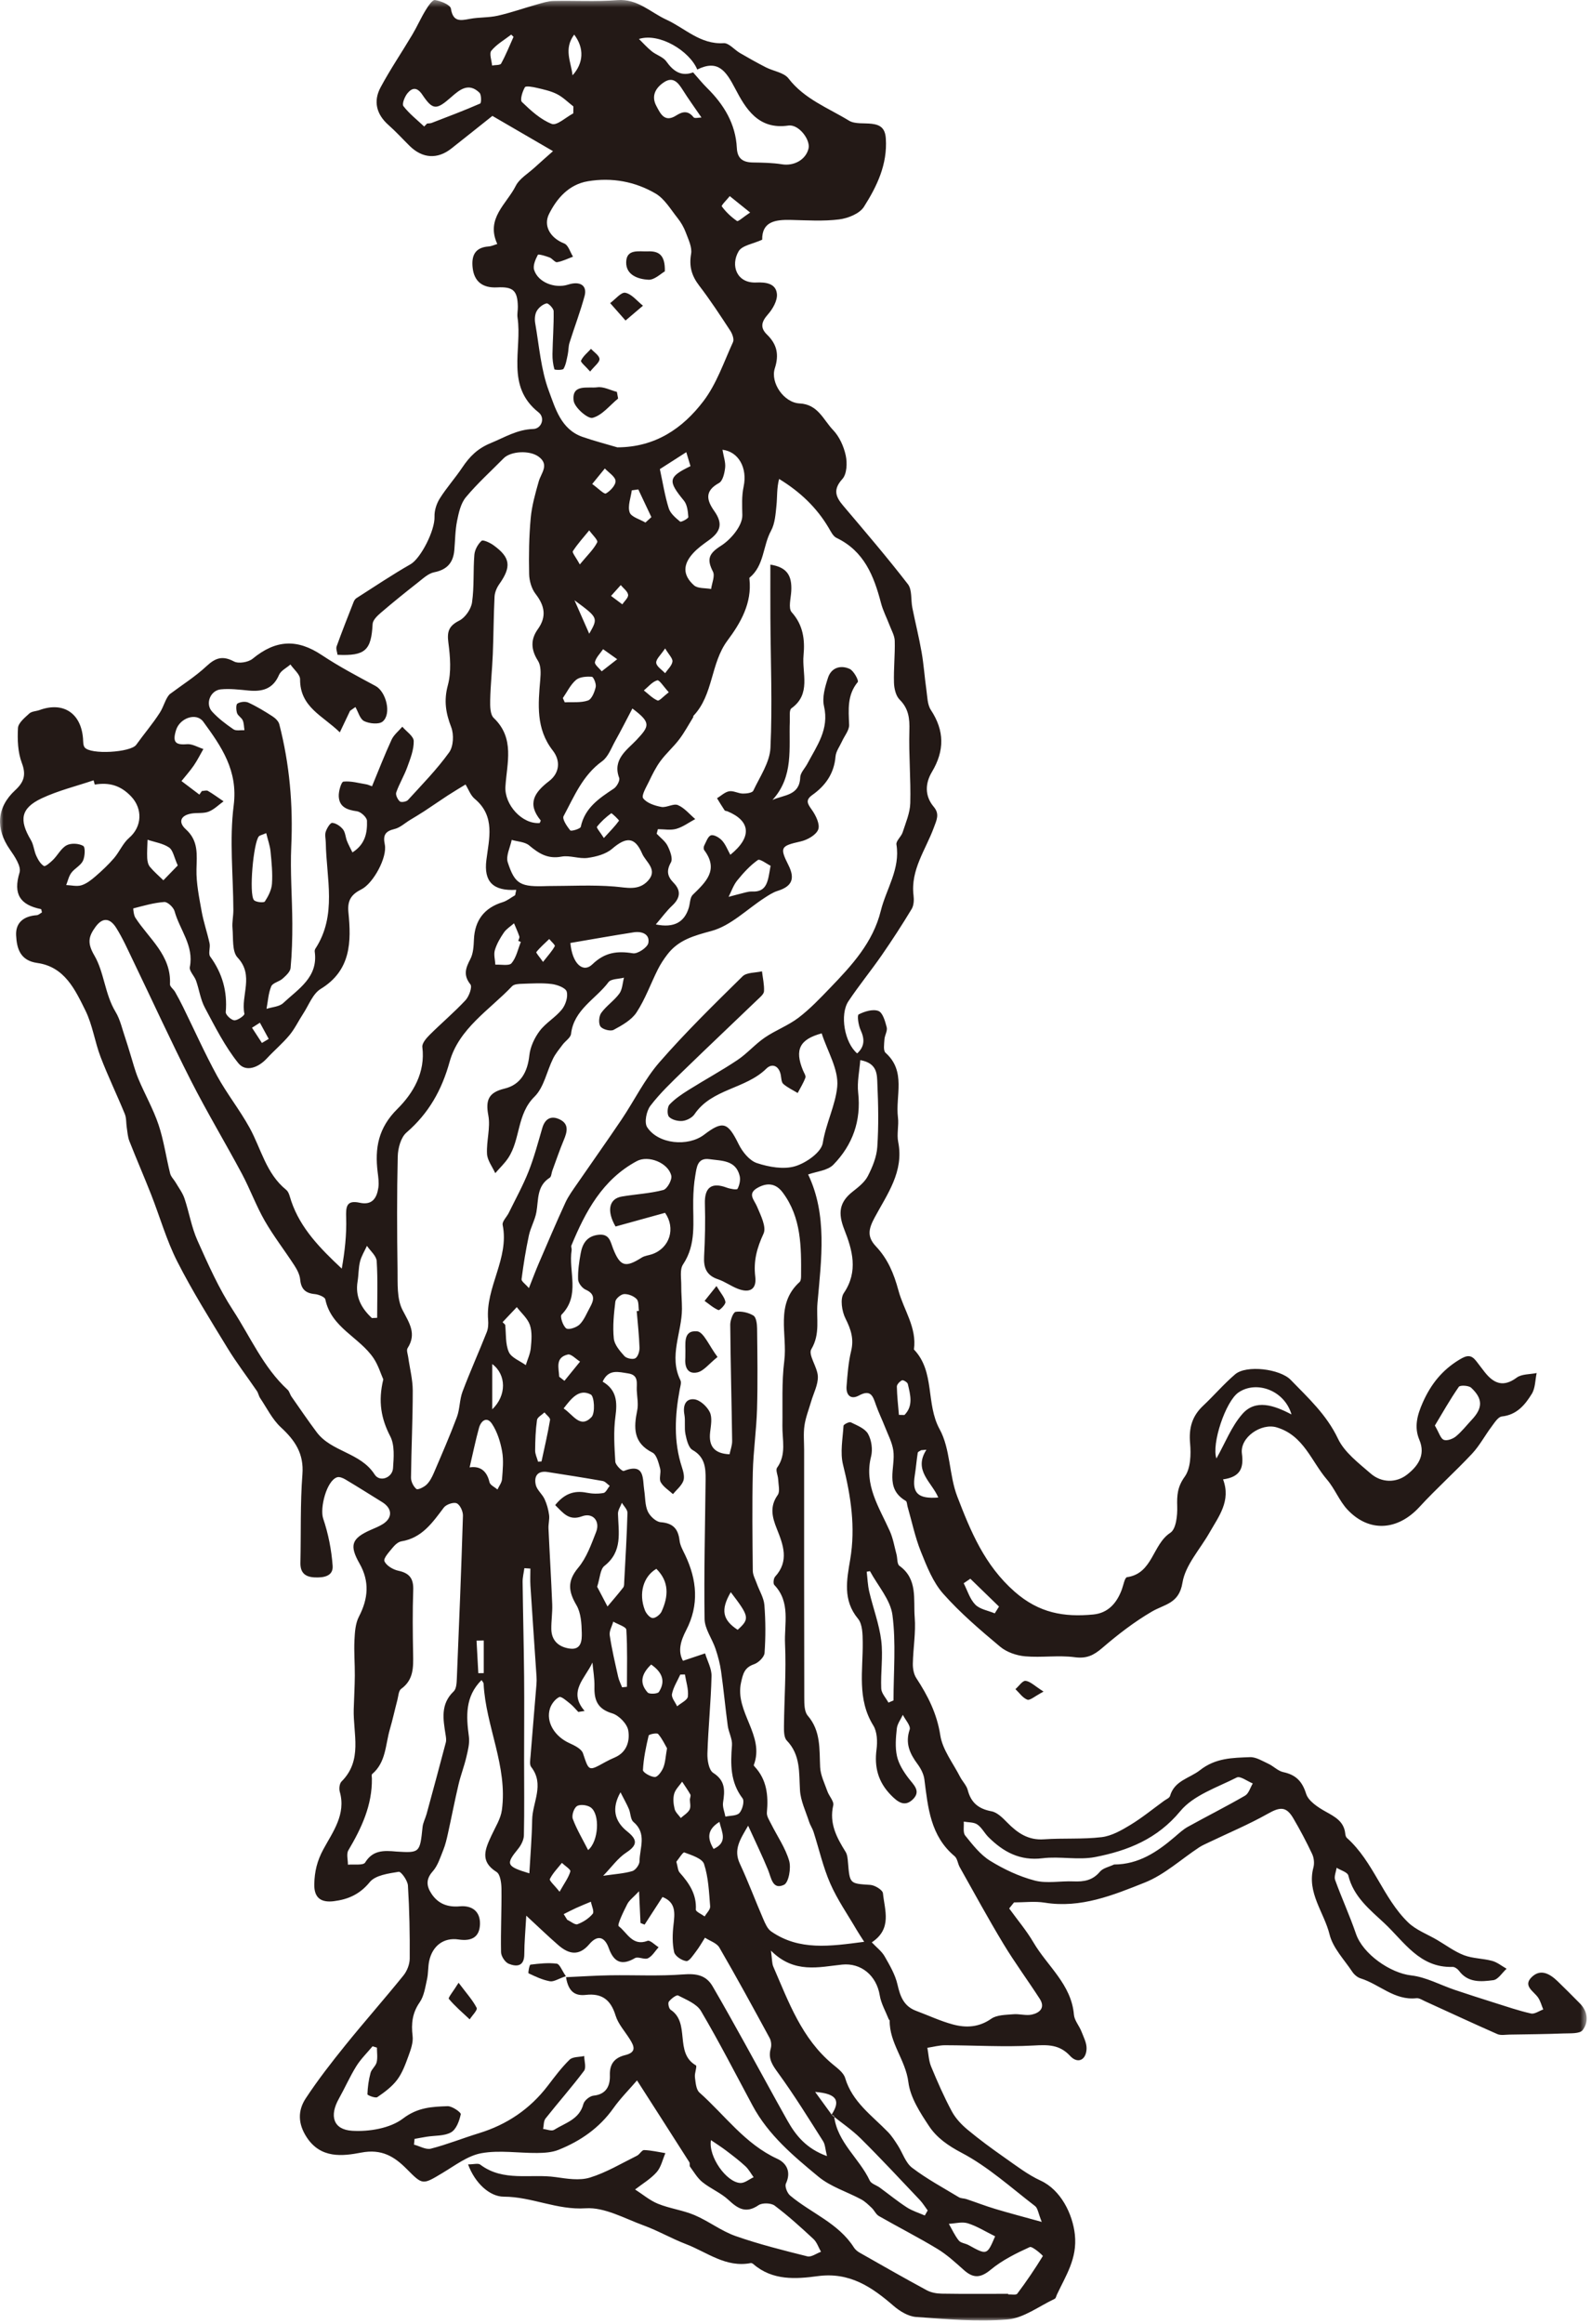 <?xml version="1.0" encoding="UTF-8"?>
<svg width="224px" height="327px" viewBox="0 0 224 327" version="1.1" xmlns="http://www.w3.org/2000/svg" xmlns:xlink="http://www.w3.org/1999/xlink">
    <!-- Generator: Sketch 60 (88103) - https://sketch.com -->
    <title>figure3</title>
    <desc>Created with Sketch.</desc>
    <defs>
        <polygon id="path-1" points="0 0.457 223.393 0.457 223.393 327 0 327"></polygon>
    </defs>
    <g id="页面-1" stroke="none" stroke-width="1" fill="none" fill-rule="evenodd">
        <g id="桌面端-HD备份" transform="translate(-936, -349)">
            <g id="编组-3" transform="translate(132, 252)">
                <g id="figure3" transform="translate(804, 96)">
                    <g id="编组" transform="translate(0, 0.543)">
                        <mask id="mask-2" fill="white">
                            <use xlink:href="#path-1"></use>
                        </mask>
                        <g id="Clip-2"></g>
                        <path d="M36.876,147.225 C37.194,147.036 37.513,146.845 37.832,146.655 C37.419,145.895 37.006,145.135 36.593,144.375 L35.481,145.084 C35.946,145.798 36.411,146.512 36.876,147.225 L36.876,147.225 Z M86.031,84.316 C86.681,84.802 87.15,85.154 87.619,85.504 C87.914,85.051 88.488,84.561 88.433,84.155 C88.365,83.663 87.767,83.244 87.398,82.792 C87.005,83.23 86.612,83.668 86.031,84.316 L86.031,84.316 Z M93.645,91.704 C93.023,92.645 92.344,93.219 92.39,93.73 C92.437,94.25 93.195,94.708 93.641,95.194 C94.009,94.652 94.592,94.139 94.675,93.557 C94.736,93.113 94.162,92.58 93.645,91.704 L93.645,91.704 Z M100.469,260.648 C102.488,259.708 101.653,258.344 101.288,256.838 C99.545,257.93 99.561,259.133 100.469,260.648 L100.469,260.648 Z M68.109,231.311 C67.771,231.319 67.431,231.326 67.094,231.332 C67.176,232.859 67.259,234.385 67.343,235.912 C67.598,235.909 67.853,235.905 68.109,235.902 L68.109,231.311 Z M76.453,135.821 C77.171,134.902 77.733,134.302 78.11,133.603 C78.191,133.452 77.605,132.944 77.327,132.599 C76.707,133.2 76.045,133.767 75.513,134.436 C75.434,134.536 75.965,135.117 76.453,135.821 L76.453,135.821 Z M80.885,84.931 C81.523,86.378 82.161,87.826 82.959,89.636 C84.231,87.401 84.231,87.401 80.885,84.931 L80.885,84.931 Z M86.896,93.224 C85.991,92.58 85.451,92.197 84.912,91.813 C84.504,92.412 83.916,92.97 83.762,93.628 C83.683,93.97 84.371,94.49 84.713,94.929 C85.338,94.44 85.964,93.952 86.896,93.224 L86.896,93.224 Z M85.019,118.386 C85.944,117.375 86.612,116.706 87.152,115.949 C87.199,115.882 86.133,114.846 86.055,114.903 C85.312,115.445 84.616,116.082 84.048,116.804 C83.949,116.931 84.505,117.572 85.019,118.386 L85.019,118.386 Z M94.16,97.874 C93.443,97.102 92.833,96.108 92.538,96.194 C91.83,96.398 91.269,97.11 90.65,97.617 C91.283,98.112 91.863,98.728 92.578,99.035 C92.818,99.138 93.4,98.454 94.16,97.874 L94.16,97.874 Z M78.782,266.669 C79.475,265.436 80.056,264.668 80.3,263.805 C80.376,263.538 79.532,263.014 79.109,262.608 C78.522,263.354 77.828,264.048 77.416,264.88 C77.306,265.102 78.054,265.746 78.782,266.669 L78.782,266.669 Z M72.301,5.643 C72.191,5.537 72.082,5.432 71.973,5.327 C71.02,6.064 69.927,6.686 69.18,7.59 C68.85,7.989 69.225,8.963 69.279,9.675 C69.718,9.593 70.417,9.653 70.553,9.405 C71.218,8.196 71.733,6.906 72.301,5.643 L72.301,5.643 Z M83.377,68.567 C84.242,69.188 85.056,70.041 85.307,69.901 C85.932,69.549 86.705,68.717 86.662,68.133 C86.617,67.516 85.696,66.963 85.156,66.383 C84.653,67 84.151,67.618 83.377,68.567 L83.377,68.567 Z M78.728,194.191 C78.976,194.384 79.222,194.577 79.469,194.77 C80.201,193.869 80.934,192.967 81.667,192.066 C81.087,191.71 80.412,190.957 79.944,191.069 C78.123,191.502 78.686,192.98 78.728,194.191 L78.728,194.191 Z M126.562,199.564 C126.82,199.57 127.078,199.576 127.337,199.582 C128.619,198.293 128.167,196.725 127.811,195.207 C127.755,194.97 127.159,194.619 126.998,194.697 C126.675,194.855 126.265,195.276 126.27,195.582 C126.293,196.911 126.453,198.237 126.562,199.564 L126.562,199.564 Z M80.84,5.326 C79.33,7.373 80.403,9.148 80.609,11.057 C82.154,9.361 82.298,7.244 80.84,5.326 L80.84,5.326 Z M96.429,236.09 C96.212,236.096 95.995,236.103 95.779,236.109 C95.367,237.018 94.796,237.895 94.609,238.847 C94.509,239.357 95.07,239.995 95.334,240.574 C95.866,240.118 96.79,239.704 96.848,239.195 C96.962,238.188 96.596,237.128 96.429,236.09 L96.429,236.09 Z M79.365,269.818 C79.529,270.083 79.694,270.348 79.859,270.613 C80.351,270.841 80.957,271.37 81.314,271.237 C82.112,270.938 82.918,270.418 83.451,269.769 C83.695,269.471 83.299,268.655 83.192,268.073 C82.503,268.364 81.807,268.639 81.127,268.949 C80.531,269.219 79.952,269.527 79.365,269.818 L79.365,269.818 Z M91.679,234.694 C90.383,235.934 89.928,237.238 91.188,238.632 C91.424,238.894 92.588,238.83 92.764,238.559 C93.771,236.999 93.189,235.746 91.679,234.694 L91.679,234.694 Z M105.612,30.364 C104.385,29.375 103.565,28.716 102.745,28.056 C102.347,28.554 101.522,29.36 101.623,29.498 C102.202,30.292 102.953,30.999 103.766,31.56 C103.928,31.672 104.619,31.025 105.612,30.364 L105.612,30.364 Z M69.304,198.782 C71.339,196.839 71.306,193.899 69.304,192.409 L69.304,198.782 Z M75.754,206.148 C75.917,206.137 76.079,206.127 76.24,206.118 C76.657,204.17 77.116,202.231 77.444,200.269 C77.494,199.97 76.932,199.57 76.655,199.217 C76.289,199.571 75.66,199.888 75.605,200.285 C75.405,201.701 75.354,203.143 75.344,204.576 C75.341,205.098 75.61,205.623 75.754,206.148 L75.754,206.148 Z M90.869,73.993 C91.149,73.738 91.43,73.483 91.71,73.229 C91.097,71.929 90.483,70.63 89.869,69.331 C89.563,69.373 89.255,69.416 88.949,69.459 C88.812,70.504 88.348,71.656 88.648,72.557 C88.863,73.207 90.092,73.526 90.869,73.993 L90.869,73.993 Z M81.631,79.887 C82.712,78.579 83.58,77.769 84.082,76.776 C84.233,76.479 83.361,75.669 82.957,75.094 C82.173,76.058 81.326,76.981 80.656,78.018 C80.525,78.221 81.078,78.863 81.631,79.887 L81.631,79.887 Z M102.887,224.513 C101.432,226.997 101.725,228.422 103.857,229.81 C105.57,228.249 105.523,227.965 102.887,224.513 L102.887,224.513 Z M97.129,253.677 C97.162,253.407 97.283,253.139 97.198,252.988 C96.846,252.367 96.431,251.781 96.04,251.182 C95.65,251.746 95.091,252.264 94.918,252.887 C94.735,253.548 94.816,254.334 94.981,255.019 C95.094,255.486 95.548,255.871 95.849,256.292 C96.276,255.906 96.838,255.589 97.086,255.111 C97.292,254.712 97.129,254.124 97.129,253.677 L97.129,253.677 Z M136.616,222.621 C136.303,222.832 135.991,223.044 135.68,223.256 C136.205,224.278 136.545,225.483 137.315,226.265 C137.969,226.928 139.122,227.102 140.054,227.493 L140.652,226.54 C139.307,225.234 137.961,223.927 136.616,222.621 L136.616,222.621 Z M130.431,204.47 C130.185,204.491 129.938,204.511 129.692,204.532 C129.525,204.651 129.234,204.75 129.212,204.892 C129.045,205.946 128.963,207.012 128.795,208.066 C128.395,210.56 129.206,211.408 132.1,211.195 C131.196,209.018 128.545,207.398 130.431,204.47 L130.431,204.47 Z M79.243,98.692 C79.333,98.891 79.423,99.09 79.513,99.29 C80.613,99.232 81.784,99.38 82.783,99.032 C83.319,98.845 83.709,97.841 83.871,97.139 C83.973,96.697 83.561,95.711 83.329,95.696 C82.584,95.643 81.617,95.7 81.101,96.138 C80.321,96.801 79.846,97.823 79.243,98.692 L79.243,98.692 Z M79.355,198.655 C80.727,199.577 81.685,201.522 83.275,199.881 C83.826,199.313 83.676,196.954 83.175,196.695 C81.532,195.842 80.461,197.221 79.355,198.655 L79.355,198.655 Z M87.588,237.9 C87.815,237.876 88.042,237.853 88.268,237.83 C88.268,235.151 88.35,232.467 88.182,229.798 C88.156,229.382 86.985,229.038 86.344,228.66 C86.164,229.302 85.755,229.979 85.844,230.58 C86.14,232.547 86.599,234.491 87.034,236.434 C87.146,236.938 87.399,237.412 87.588,237.9 L87.588,237.9 Z M82.802,260.804 C84.29,259.575 84.504,255.751 83.164,254.801 C82.684,254.461 81.68,254.333 81.237,254.614 C80.805,254.886 80.462,255.924 80.645,256.418 C81.189,257.884 82.012,259.248 82.802,260.804 L82.802,260.804 Z M73.33,133.01 C73.209,132.96 73.087,132.91 72.967,132.86 C73.023,132.65 73.177,132.407 73.119,132.235 C72.907,131.606 72.625,131 72.37,130.386 C71.886,130.816 71.297,131.174 70.941,131.691 C70.417,132.453 69.932,133.29 69.672,134.166 C69.489,134.787 69.705,135.525 69.743,136.21 C70.528,136.162 71.674,136.416 72.022,136.003 C72.695,135.204 72.92,134.03 73.33,133.01 L73.33,133.01 Z M100.097,301.622 C99.695,303.939 102.295,307.58 104.245,307.653 C104.854,307.674 105.484,307.128 106.104,306.842 C105.72,306.319 105.407,305.72 104.938,305.287 C104.092,304.506 103.168,303.805 102.247,303.106 C101.592,302.607 100.89,302.166 100.097,301.622 L100.097,301.622 Z M140.106,315.157 C138.713,314.472 137.537,313.724 136.251,313.326 C135.449,313.077 134.48,313.357 133.587,313.399 C134.044,314.193 134.424,315.047 134.991,315.754 C135.273,316.105 135.918,316.146 136.363,316.391 C138.964,317.823 138.96,317.829 140.106,315.157 L140.106,315.157 Z M93.911,246.478 C93.612,245.969 93.235,245.132 92.658,244.469 C92.493,244.28 91.369,244.505 91.325,244.691 C90.944,246.289 90.607,247.916 90.521,249.549 C90.504,249.873 91.611,250.52 92.202,250.523 C92.608,250.524 93.171,249.733 93.392,249.186 C93.682,248.467 93.705,247.642 93.911,246.478 L93.911,246.478 Z M92.409,221.228 C90.585,222.289 89.879,224.684 90.793,227.045 C90.973,227.51 91.482,228.122 91.879,228.153 C92.285,228.183 92.941,227.675 93.14,227.245 C94.116,225.122 94.248,223.039 92.409,221.228 L92.409,221.228 Z M25.027,122.247 C24.501,121.089 24.364,120.098 23.806,119.72 C22.946,119.136 21.799,118.972 20.774,118.63 C20.752,119.489 20.685,120.349 20.725,121.205 C20.744,121.627 20.849,122.129 21.105,122.439 C21.674,123.123 22.362,123.708 23.001,124.334 C23.688,123.627 24.375,122.919 25.027,122.247 L25.027,122.247 Z M108.492,122.29 C107.982,122.045 106.991,121.275 106.697,121.483 C105.598,122.26 104.655,123.299 103.797,124.356 C103.259,125.018 102.978,125.887 102.581,126.663 C103.387,126.451 104.191,126.23 105,126.031 C105.28,125.962 105.575,125.903 105.86,125.917 C108.066,126.03 108.119,124.367 108.492,122.29 L108.492,122.29 Z M92.904,66.472 C93.315,68.367 93.6,70.216 94.152,71.983 C94.381,72.717 95.127,73.336 95.758,73.864 C95.889,73.973 96.926,73.42 96.912,73.217 C96.855,72.429 96.76,71.485 96.292,70.913 C94.006,68.126 94.051,67.589 97.214,66.054 C97.028,65.434 96.835,64.792 96.624,64.088 C95.23,64.982 94.036,65.746 92.904,66.472 L92.904,66.472 Z M98.762,16.993 C97.838,15.642 96.933,14.399 96.117,13.101 C95.479,12.088 94.767,11.198 93.512,12.013 C92.334,12.779 91.641,13.928 92.405,15.361 C92.973,16.427 93.555,17.761 95.196,16.714 C96.101,16.136 96.882,15.988 97.654,16.966 C97.802,17.153 98.392,16.993 98.762,16.993 L98.762,16.993 Z M87.361,252.675 C86.085,254.921 86.499,256.74 88.31,258.186 C89.684,259.284 89.852,260.06 88.189,261.145 C86.994,261.925 86.118,263.19 84.921,264.424 C86.61,264.175 87.862,264.108 89.031,263.761 C89.482,263.627 90.035,262.862 90.039,262.38 C90.053,260.515 91.123,258.477 89.182,256.846 C88.76,256.492 88.796,255.629 88.545,255.034 C88.256,254.348 87.88,253.699 87.361,252.675 L87.361,252.675 Z M37.482,117.698 C36.828,117.977 36.569,118.008 36.444,118.154 C35.677,119.038 35.027,126.281 35.756,127.121 C36.023,127.428 37.156,127.521 37.289,127.318 C37.777,126.573 38.235,125.677 38.292,124.811 C38.393,123.31 38.238,121.785 38.09,120.279 C38.011,119.474 37.723,118.689 37.482,117.698 L37.482,117.698 Z M95.225,262.445 C95.433,263.164 95.433,263.681 95.69,263.969 C97.028,265.466 98.09,267.025 97.968,269.181 C97.951,269.478 98.776,269.822 99.211,270.144 C99.483,269.672 100.019,269.181 99.983,268.734 C99.824,266.725 99.743,264.652 99.125,262.768 C98.866,261.983 97.369,261.52 96.349,261.138 C96.153,261.064 95.557,262.046 95.225,262.445 L95.225,262.445 Z M52.357,185.939 C52.605,185.927 52.853,185.916 53.1,185.905 C53.1,183.243 53.203,180.574 53.035,177.922 C52.988,177.181 52.143,176.491 51.664,175.777 C51.329,176.51 50.882,177.215 50.689,177.984 C50.462,178.89 50.498,179.858 50.345,180.786 C49.989,182.941 50.879,184.556 52.357,185.939 L52.357,185.939 Z M70.761,186.514 C70.883,186.637 71.006,186.76 71.128,186.883 C71.267,188.173 71.136,189.582 71.637,190.714 C71.994,191.523 73.2,191.959 74.026,192.563 C74.273,191.763 74.65,190.977 74.731,190.162 C74.835,189.085 74.942,187.908 74.607,186.922 C74.286,185.982 73.399,185.233 72.761,184.399 L70.761,186.514 Z M80.714,16.409 C80.718,16.084 80.724,15.76 80.729,15.436 C79.966,14.847 79.268,14.133 78.423,13.704 C77.55,13.26 76.546,13.046 75.577,12.82 C75.016,12.688 74.036,12.509 73.903,12.735 C73.55,13.336 73.187,14.524 73.48,14.807 C74.735,16.015 76.107,17.285 77.685,17.895 C78.394,18.17 79.686,16.951 80.714,16.409 L80.714,16.409 Z M89.644,184.961 C89.748,184.949 89.85,184.937 89.954,184.925 C89.863,184.356 89.963,183.607 89.634,183.263 C89.223,182.834 88.448,182.531 87.854,182.568 C87.41,182.595 86.687,183.207 86.636,183.625 C86.425,185.345 86.246,187.109 86.42,188.819 C86.508,189.696 87.274,190.578 87.917,191.293 C88.213,191.621 89.103,191.803 89.45,191.596 C89.824,191.374 90.054,190.613 90.037,190.097 C89.982,188.382 89.786,186.672 89.644,184.961 L89.644,184.961 Z M122.484,221.553 C122.331,221.579 122.177,221.607 122.025,221.633 C122.138,222.571 122.167,223.528 122.382,224.442 C122.923,226.744 123.783,228.996 124.071,231.323 C124.346,233.538 123.975,235.825 124.07,238.072 C124.098,238.746 124.731,239.393 125.087,240.053 C125.324,239.951 125.561,239.849 125.798,239.747 C125.798,235.738 126.167,231.679 125.65,227.736 C125.368,225.575 123.588,223.608 122.484,221.553 L122.484,221.553 Z M66.119,206.952 C67.544,206.73 68.534,207.381 68.916,209.039 C69.009,209.445 69.649,209.725 70.038,210.064 C70.262,209.58 70.642,209.109 70.682,208.612 C70.782,207.31 70.922,205.962 70.693,204.697 C70.451,203.356 70.013,201.952 69.272,200.829 C68.55,199.733 67.717,200.379 67.435,201.404 C66.953,203.162 66.586,204.953 66.119,206.952 L66.119,206.952 Z M202.017,201.065 C202.616,202.084 202.815,202.886 203.27,203.073 C203.71,203.254 204.539,202.954 204.974,202.596 C205.808,201.91 206.483,201.032 207.228,200.237 C208.766,198.595 208.798,197.3 207.129,195.744 C206.781,195.419 205.569,195.358 205.391,195.614 C204.159,197.387 203.096,199.276 202.017,201.065 L202.017,201.065 Z M84.075,223.75 C84.522,224.602 85.027,225.563 85.531,226.525 C86.275,225.638 87.039,224.767 87.746,223.852 C87.899,223.652 87.872,223.294 87.887,223.006 C88.057,219.789 88.254,216.574 88.342,213.355 C88.355,212.889 87.831,212.409 87.555,211.935 C87.363,212.449 86.994,212.967 87.007,213.476 C87.076,216.105 87.691,218.784 85.103,220.81 C84.493,221.288 84.478,222.517 84.075,223.75 L84.075,223.75 Z M80.307,133.153 C80.551,136.026 82.064,137.449 83.403,136.159 C85.158,134.466 86.893,134.249 89.116,134.609 C89.78,134.716 91.165,133.782 91.281,133.154 C91.512,131.898 90.359,131.478 89.213,131.656 C86.288,132.112 83.374,132.633 80.307,133.153 L80.307,133.153 Z M59.72,18.259 L60.132,17.84 C60.35,17.813 60.584,17.829 60.782,17.752 C63.07,16.871 65.365,16.008 67.607,15.025 C67.781,14.949 67.792,13.783 67.504,13.504 C65.972,12.015 64.705,13.088 63.52,14.13 C61.437,15.96 60.944,15.986 59.451,13.773 C58.726,12.697 58.041,12.773 57.384,13.562 C56.985,14.039 56.566,15.09 56.799,15.393 C57.622,16.462 58.723,17.321 59.72,18.259 L59.72,18.259 Z M171.264,205.697 C172.493,203.524 173.377,201.18 174.929,199.421 C176.772,197.332 179.342,198.188 181.833,199.502 C180.83,196.073 176.868,194.697 174.372,196.407 C172.542,197.662 170.548,203.679 171.264,205.697 L171.264,205.697 Z M89.036,100.16 C88.176,101.793 87.433,103.269 86.628,104.708 C86.066,105.712 85.635,106.965 84.768,107.588 C82.032,109.559 80.837,112.537 79.348,115.307 C79.127,115.718 79.817,116.742 80.291,117.314 C80.419,117.468 81.708,117.093 81.767,116.815 C82.337,114.132 84.355,112.799 86.422,111.429 C86.845,111.149 87.314,110.291 87.174,109.92 C86.191,107.318 88.318,105.958 89.587,104.614 C91.473,102.612 91.688,102.15 89.036,100.16 L89.036,100.16 Z M74.674,221.193 C74.392,221.173 74.11,221.155 73.828,221.135 C73.74,221.781 73.571,222.426 73.579,223.071 C73.632,227.5 73.748,231.93 73.79,236.361 C73.827,240.271 73.788,244.182 73.788,248.093 C73.788,251.636 73.837,255.18 73.761,258.721 C73.748,259.371 73.372,260.112 72.945,260.634 C71.186,262.791 71.266,263.101 74.528,264.079 C74.671,261.496 74.885,259.021 74.924,256.542 C74.965,254.075 76.705,251.576 74.787,249.11 C74.531,248.781 74.655,248.112 74.694,247.608 C74.961,244.23 75.253,240.855 75.529,237.478 C75.558,237.116 75.561,236.748 75.537,236.385 C75.254,232.127 74.955,227.871 74.681,223.612 C74.63,222.809 74.674,221.999 74.674,221.193 L74.674,221.193 Z M101.718,63.748 C101.883,64.736 102.177,65.523 102.094,66.268 C102.009,67.032 101.766,68.133 101.227,68.429 C99.198,69.543 99.471,70.821 100.557,72.362 C101.774,74.086 101.531,75.237 99.793,76.482 C99.026,77.03 98.242,77.591 97.609,78.278 C96.125,79.89 96.102,81.385 97.71,82.826 C98.24,83.3 99.301,83.186 100.119,83.341 C100.227,82.515 100.689,81.51 100.376,80.898 C99.49,79.164 99.769,78.364 101.511,77.259 C102.932,76.357 104.536,74.424 104.514,72.971 C104.494,71.62 104.404,70.31 104.697,68.928 C105.253,66.32 103.991,64.013 101.718,63.748 L101.718,63.748 Z M82.31,241.228 C82.014,241.275 81.717,241.321 81.419,241.368 C81.031,240.967 80.677,240.522 80.242,240.179 C79.765,239.802 79.024,239.135 78.732,239.278 C78.164,239.553 77.638,240.244 77.435,240.871 C76.824,242.766 78.078,244.805 80.147,245.746 C80.877,246.079 81.866,246.556 82.078,247.186 C82.929,249.714 82.832,249.742 85.192,248.434 C85.638,248.186 86.104,247.967 86.574,247.764 C88.28,247.026 88.7,245.404 88.452,243.965 C88.292,243.034 87.135,241.846 86.188,241.564 C84.121,240.949 83.647,239.7 83.693,237.826 C83.721,236.692 83.513,235.552 83.41,234.415 C82.39,236.662 79.925,238.485 82.31,241.228 L82.31,241.228 Z M77.121,125.143 C80.257,125.143 83.408,124.961 86.522,125.215 C88.247,125.356 89.896,125.842 91.223,124.407 C92.675,122.834 90.925,121.779 90.407,120.575 C89.392,118.22 88.184,118.18 86.182,119.901 C85.303,120.656 83.937,121.02 82.739,121.184 C81.538,121.35 80.222,120.785 79.045,121.005 C77.119,121.368 75.858,120.563 74.504,119.428 C73.896,118.918 72.876,118.896 72.043,118.652 C71.832,119.71 71.194,120.908 71.486,121.804 C72.507,124.936 73.28,125.291 77.121,125.143 L77.121,125.143 Z M89.959,5.939 C90.558,6.526 91.119,7.162 91.771,7.685 C92.417,8.204 93.361,8.466 93.809,9.097 C94.811,10.51 95.941,11.258 97.583,10.643 C98.289,11.435 98.88,12.173 99.548,12.833 C101.919,15.178 103.572,17.878 103.741,21.284 C103.816,22.787 104.603,23.3 105.998,23.322 C107.369,23.343 108.757,23.363 110.105,23.579 C111.778,23.848 113.449,22.946 113.833,21.366 C114.132,20.134 112.46,17.909 110.993,18.125 C106.752,18.752 104.971,15.718 103.514,12.935 C102.201,10.424 101.089,8.798 98.167,10.242 C97.094,7.645 92.864,5.029 89.959,5.939 L89.959,5.939 Z M78.165,212.26 C79.434,210.672 80.822,210.159 82.595,210.515 C83.362,210.67 84.198,210.692 84.964,210.556 C85.305,210.496 85.551,209.9 85.841,209.546 C85.514,209.313 85.214,208.932 84.857,208.869 C82.277,208.411 79.688,208.011 77.099,207.604 C75.65,207.376 75.166,208.236 75.432,209.41 C75.595,210.131 76.34,210.703 76.669,211.413 C76.992,212.106 77.201,212.878 77.306,213.637 C77.391,214.259 77.193,214.914 77.223,215.55 C77.385,219.108 77.606,222.663 77.748,226.22 C77.793,227.377 77.604,228.543 77.621,229.704 C77.644,231.37 78.705,232.243 80.218,232.452 C81.88,232.682 81.931,231.246 81.91,230.247 C81.882,228.926 81.797,227.423 81.157,226.336 C80.016,224.397 79.845,222.942 81.409,221.073 C82.586,219.668 83.244,217.786 83.93,216.038 C84.529,214.505 83.458,213.278 81.953,213.833 C80.085,214.524 79.298,213.363 78.165,212.26 L78.165,212.26 Z M156.85,262.836 C160.337,262.825 162.943,261.046 165.397,258.952 C165.988,258.448 166.569,257.902 167.24,257.53 C169.915,256.049 172.652,254.676 175.296,253.145 C175.816,252.844 176.028,252.015 176.381,251.429 C175.618,251.123 174.614,250.344 174.131,250.588 C171.362,251.992 168.036,253.079 166.178,255.325 C162.927,259.252 158.793,260.887 154.206,261.784 C151.817,262.251 149.233,261.654 146.789,261.955 C143.601,262.349 141.263,261.067 139.162,258.979 C138.6,258.419 138.224,257.628 137.59,257.198 C137.095,256.862 136.332,256.919 135.688,256.802 C135.741,257.468 135.548,258.332 135.896,258.764 C136.939,260.06 138.023,261.461 139.406,262.315 C141.345,263.511 143.496,264.524 145.691,265.097 C147.394,265.541 149.309,265.134 151.125,265.212 C152.585,265.275 153.826,265.085 154.851,263.857 C155.291,263.329 156.171,263.165 156.85,262.836 L156.85,262.836 Z M86.665,173.056 C85.406,170.896 85.709,169.149 87.542,168.838 C89.489,168.507 91.487,168.415 93.384,167.918 C93.929,167.776 94.644,166.493 94.511,165.905 C94.106,164.106 91.292,162.971 89.653,163.854 C84.835,166.448 82.429,170.936 80.448,175.729 C80.375,175.908 80.515,176.163 80.482,176.371 C80.002,179.382 81.751,182.729 79.063,185.458 C78.821,185.703 79.247,187.038 79.72,187.391 C80.052,187.639 81.185,187.265 81.617,186.83 C82.262,186.181 82.61,185.238 83.072,184.413 C83.634,183.405 83.835,182.554 82.45,181.941 C81.962,181.725 81.413,181.011 81.394,180.506 C81.35,179.288 81.534,178.048 81.754,176.84 C82.002,175.477 82.614,174.414 84.235,174.222 C85.835,174.032 85.938,175.209 86.336,176.21 C87.325,178.69 88.058,178.884 90.352,177.427 C90.767,177.163 91.322,177.121 91.803,176.954 C94.314,176.084 95.148,173.286 93.637,171.129 C91.31,171.772 89.013,172.407 86.665,173.056 L86.665,173.056 Z M13.341,110.866 C13.285,110.665 13.23,110.466 13.175,110.266 C10.735,111.092 8.195,111.708 5.878,112.795 C2.925,114.181 2.654,115.837 4.347,118.67 C4.739,119.326 4.784,120.178 5.107,120.886 C5.356,121.433 5.704,122.04 6.185,122.325 C6.38,122.44 7.1,121.824 7.482,121.443 C8.144,120.781 8.609,119.819 9.385,119.407 C10.006,119.077 11.101,119.14 11.715,119.495 C12.029,119.674 11.967,120.978 11.679,121.589 C11.363,122.259 10.51,122.657 10.043,123.285 C9.681,123.769 9.553,124.425 9.321,125.005 C10.043,125.031 10.82,125.236 11.471,125.035 C12.197,124.809 12.864,124.279 13.457,123.766 C14.373,122.973 15.266,122.136 16.054,121.219 C16.825,120.322 17.298,119.123 18.174,118.37 C20.025,116.778 20.089,114.268 18.479,112.554 C17,110.98 15.367,110.524 13.341,110.866 L13.341,110.866 Z M28.072,112.276 C28.187,112.109 28.301,111.943 28.416,111.776 C28.706,111.763 29.065,111.635 29.276,111.757 C30.035,112.201 30.746,112.727 31.476,113.222 C30.779,113.722 30.144,114.375 29.37,114.676 C28.653,114.955 27.78,114.809 26.99,114.935 C25.431,115.183 25.037,116.141 26.165,117.16 C27.966,118.784 27.709,120.699 27.663,122.779 C27.621,124.746 28.037,126.738 28.387,128.694 C28.659,130.216 29.178,131.693 29.506,133.207 C29.636,133.816 29.292,134.654 29.598,135.074 C31.313,137.431 32.026,139.988 31.783,142.887 C31.752,143.261 32.547,144.009 32.992,144.036 C33.468,144.063 34.455,143.345 34.409,143.119 C33.876,140.531 35.819,137.733 33.45,135.208 C32.646,134.352 32.863,132.493 32.733,131.08 C32.656,130.243 32.858,129.383 32.856,128.534 C32.837,123.614 32.286,118.629 32.902,113.791 C33.529,108.871 31.157,105.492 28.616,102.014 C27.641,100.68 25.322,101.493 24.791,103.19 C24.259,104.885 24.686,105.323 26.326,105.182 C27.07,105.119 27.862,105.616 28.634,105.859 C28.191,106.632 27.795,107.438 27.293,108.171 C26.766,108.94 26.137,109.64 25.552,110.37 C26.392,111.005 27.233,111.64 28.072,112.276 L28.072,112.276 Z M141.942,323.25 C141.943,323.279 141.943,323.306 141.944,323.334 C142.382,323.31 143.054,323.458 143.222,323.233 C144.508,321.523 145.711,319.749 146.827,317.927 C146.857,317.878 145.348,316.505 144.98,316.673 C143.058,317.549 141.1,318.519 139.488,319.854 C138.044,321.05 137.028,321.082 135.704,319.903 C134.518,318.844 133.325,317.744 131.975,316.926 C129.283,315.296 126.47,313.869 123.737,312.304 C123.321,312.065 123.1,311.509 122.731,311.16 C122.268,310.721 121.795,310.253 121.241,309.955 C119.243,308.882 116.952,308.187 115.245,306.779 C111.726,303.873 108.178,300.906 105.957,296.765 C103.568,292.311 101.26,287.808 98.695,283.456 C98.094,282.438 96.635,281.868 95.478,281.269 C95.237,281.144 94.479,281.725 94.167,282.137 C94.007,282.35 94.17,283.112 94.419,283.276 C97.245,285.137 94.9,289.328 97.976,291.102 C98.177,291.218 97.766,292.207 97.84,292.765 C97.938,293.513 97.994,294.499 98.478,294.927 C102.059,298.108 104.879,302.16 109.434,304.249 C110.751,304.854 111.417,306.094 110.649,307.741 C110.464,308.138 110.831,309.074 111.238,309.416 C114.194,311.904 118.047,313.293 120.23,316.74 C120.418,317.036 120.732,317.289 121.042,317.465 C124.174,319.245 127.301,321.032 130.47,322.744 C131.084,323.075 131.869,323.217 132.578,323.228 C135.699,323.28 138.821,323.25 141.942,323.25 L141.942,323.25 Z M146.67,313.132 C146.17,311.894 146.111,311.195 145.736,310.907 C142.347,308.307 139.123,305.368 135.386,303.404 C133.467,302.394 131.894,301.291 130.81,299.661 C129.546,297.759 128.16,295.624 127.89,293.458 C127.503,290.35 125.202,287.938 125.26,284.788 C125.262,284.734 125.155,284.683 125.13,284.619 C124.69,283.499 124.049,282.412 123.861,281.25 C123.408,278.457 121.227,276.648 118.56,276.922 C115.31,277.257 111.814,278.246 108.544,274.954 C108.715,276.183 108.676,276.751 108.878,277.215 C111.034,282.177 112.87,287.333 117.253,290.96 C117.92,291.511 118.767,292.132 118.99,292.88 C119.992,296.25 122.755,298.15 125.019,300.481 C125.559,301.037 125.984,301.71 126.407,302.366 C127.086,303.418 127.488,304.802 128.417,305.509 C130.475,307.075 132.782,308.318 135.005,309.661 C135.301,309.839 135.719,309.805 136.063,309.92 C137.415,310.372 138.747,310.89 140.113,311.3 C142.079,311.891 144.069,312.411 146.67,313.132 L146.67,313.132 Z M55.823,261.016 C59.101,261.217 59.122,261.178 59.492,257.575 C59.556,256.943 59.892,256.343 60.063,255.717 C60.977,252.367 61.886,249.014 62.769,245.656 C62.858,245.318 62.79,244.924 62.734,244.567 C62.394,242.403 61.986,240.27 63.877,238.471 C64.269,238.099 64.294,237.246 64.321,236.609 C64.639,228.991 64.946,221.371 65.179,213.75 C65.197,213.149 64.778,212.226 64.305,212.009 C63.866,211.808 62.826,212.161 62.493,212.6 C60.895,214.709 59.428,216.883 56.509,217.36 C56.058,217.434 55.594,217.867 55.282,218.25 C54.795,218.847 53.954,219.745 54.127,220.153 C54.392,220.779 55.339,221.338 56.087,221.497 C57.686,221.834 58.236,222.629 58.179,224.233 C58.073,227.223 58.107,230.22 58.163,233.214 C58.197,235.073 58.248,236.848 56.48,238.121 C56.115,238.383 56.09,239.14 55.949,239.679 C55.586,241.055 55.287,242.448 54.888,243.812 C54.254,245.981 54.358,248.447 52.396,250.107 C52.284,250.201 52.356,250.521 52.359,250.736 C52.414,254.482 50.906,257.702 49.048,260.837 C48.746,261.347 48.992,262.179 48.985,262.862 C49.82,262.779 51.141,262.991 51.407,262.56 C52.469,260.833 53.964,260.836 55.823,261.016 L55.823,261.016 Z M86.916,63.409 C92.266,63.395 96.118,60.736 99.028,56.92 C100.88,54.492 101.907,51.427 103.2,48.6 C103.384,48.198 103.109,47.441 102.818,46.996 C101.41,44.844 100,42.684 98.435,40.645 C97.377,39.265 96.996,37.933 97.301,36.185 C97.465,35.253 96.921,34.159 96.559,33.187 C96.288,32.457 95.878,31.745 95.391,31.135 C94.425,29.924 93.571,28.436 92.299,27.692 C89.404,26 86.155,25.403 82.779,25.961 C80.047,26.414 78.361,28.438 77.293,30.585 C76.492,32.197 77.411,33.921 79.448,34.726 C80.014,34.95 80.275,35.939 80.676,36.577 C79.932,36.852 79.205,37.225 78.435,37.354 C78.129,37.405 77.761,36.834 77.368,36.686 C76.823,36.481 75.794,36.182 75.727,36.313 C75.394,36.951 75.011,37.809 75.197,38.424 C75.728,40.175 78.104,41.112 79.986,40.508 C81.665,39.969 82.706,40.628 82.304,42.113 C81.701,44.334 80.873,46.495 80.181,48.696 C80.019,49.21 80.053,49.784 79.94,50.317 C79.79,51.012 79.688,51.755 79.345,52.352 C79.222,52.568 78.082,52.527 78.052,52.423 C77.86,51.735 77.77,50.997 77.783,50.278 C77.818,48.267 77.98,46.256 77.947,44.247 C77.94,43.851 77.196,43.091 76.949,43.151 C76.419,43.276 75.844,43.745 75.567,44.231 C75.303,44.695 75.255,45.383 75.351,45.931 C75.913,49.136 76.153,52.473 77.276,55.48 C78.186,57.917 78.986,60.874 82,61.932 C83.613,62.497 85.276,62.921 86.916,63.409 L86.916,63.409 Z M53.965,194.569 C53.606,193.766 53.261,192.587 52.61,191.61 C50.626,188.635 46.623,187.299 45.806,183.313 C45.736,182.967 44.855,182.617 44.323,182.567 C42.996,182.444 42.387,181.844 42.261,180.509 C42.196,179.831 41.834,179.131 41.451,178.541 C40.08,176.424 38.519,174.421 37.267,172.241 C36.05,170.118 35.207,167.784 34.051,165.621 C31.705,161.236 29.136,156.964 26.883,152.533 C24.054,146.967 21.457,141.285 18.745,135.661 C17.987,134.091 17.28,132.483 16.353,131.014 C15.561,129.76 14.531,129.397 13.435,130.906 C12.449,132.263 12.27,133.176 13.284,134.912 C14.676,137.293 14.752,140.344 16.263,142.839 C16.941,143.958 17.216,145.323 17.655,146.582 C17.888,147.252 18.078,147.937 18.292,148.614 C18.677,149.83 18.984,151.08 19.474,152.254 C20.383,154.433 21.575,156.509 22.323,158.736 C23.066,160.952 23.382,163.307 23.952,165.585 C24.067,166.051 24.484,166.438 24.738,166.874 C25.167,167.609 25.703,168.311 25.971,169.102 C26.633,171.061 26.961,173.154 27.8,175.026 C29.299,178.374 30.806,181.774 32.801,184.833 C35.271,188.619 37.076,192.884 40.497,196.03 C40.75,196.262 40.82,196.679 41.026,196.975 C42.201,198.658 43.357,200.355 44.584,201.998 C46.671,204.792 50.754,204.836 52.745,207.951 C53.471,209.084 55.247,208.417 55.336,207.063 C55.436,205.569 55.589,203.825 54.947,202.586 C53.665,200.111 53.209,197.678 53.965,194.569 L53.965,194.569 Z M121.671,273.712 C121.156,272.903 120.877,272.497 120.631,272.074 C119.362,269.896 117.898,267.802 116.894,265.51 C115.873,263.181 115.315,260.652 114.532,258.217 C114.378,257.739 114.07,257.31 113.918,256.831 C113.443,255.349 112.714,253.87 112.629,252.359 C112.487,249.874 112.719,247.415 110.772,245.389 C110.362,244.962 110.371,244.029 110.377,243.33 C110.415,239.479 110.705,235.619 110.526,231.779 C110.397,228.997 111.35,225.932 109.014,223.496 C108.83,223.303 108.908,222.573 109.128,222.331 C111.143,220.13 110.272,217.846 109.366,215.584 C108.717,213.964 108.338,212.464 109.493,210.84 C109.847,210.342 109.59,209.391 109.56,208.649 C109.537,208.087 109.163,207.338 109.406,207.001 C110.753,205.127 110.125,203.078 110.156,201.079 C110.202,198.036 110.042,194.962 110.421,191.957 C110.89,188.232 109.088,184.023 112.579,180.865 C112.755,180.704 112.78,180.317 112.783,180.035 C112.815,175.917 112.837,171.795 110.196,168.265 C109.258,167.011 108.077,166.833 106.714,167.578 C105.158,168.428 106.17,169.263 106.588,170.258 C107.1,171.476 107.934,173.117 107.499,174.057 C106.575,176.057 106.065,177.889 106.335,180.109 C106.554,181.909 105.541,182.475 103.838,181.802 C102.892,181.429 102.044,180.799 101.086,180.48 C99.463,179.937 99.046,178.861 99.132,177.27 C99.264,174.8 99.315,172.319 99.243,169.846 C99.177,167.567 100.169,166.784 102.308,167.581 C102.798,167.765 103.743,167.927 103.836,167.754 C104.117,167.233 104.277,166.496 104.138,165.927 C103.593,163.694 101.598,163.825 99.902,163.581 C98.168,163.333 98.091,164.742 97.896,165.852 C97.695,166.992 97.621,168.164 97.6,169.325 C97.542,172.41 98.076,175.537 96.165,178.393 C95.678,179.122 95.928,180.369 95.916,181.378 C95.904,182.466 96.018,183.556 96.014,184.645 C96.003,187.99 94.125,191.29 95.798,194.69 C95.962,195.026 95.783,195.553 95.702,195.98 C95.017,199.657 94.819,203.311 96.013,206.941 C96.213,207.55 96.413,208.322 96.204,208.861 C95.933,209.561 95.252,210.103 94.747,210.713 C94.154,210.163 93.394,209.703 93.023,209.03 C92.746,208.526 93.109,207.709 92.939,207.1 C92.716,206.298 92.452,205.165 91.856,204.868 C89.133,203.504 89.213,201.367 89.718,198.911 C89.901,198.019 89.692,197.046 89.652,196.112 C89.611,195.137 89.978,193.955 88.44,193.728 C87.1,193.53 85.676,193.056 84.85,194.887 C86.834,196.05 86.927,197.75 86.646,199.804 C86.362,201.885 86.5,204.038 86.631,206.149 C86.661,206.63 87.605,207.538 87.815,207.454 C90.836,206.271 90.45,208.544 90.701,210.173 C90.856,211.173 90.8,212.265 91.203,213.151 C91.507,213.817 92.359,214.616 93.021,214.666 C94.769,214.802 95.484,215.607 95.675,217.244 C95.756,217.939 96.142,218.612 96.455,219.265 C98.136,222.784 98.453,226.318 96.602,229.876 C95.839,231.343 95.398,232.805 96.156,234.17 C97.291,233.79 98.282,233.458 99.271,233.127 C99.592,234.194 100.203,235.266 100.178,236.324 C100.09,239.955 99.714,243.579 99.598,247.21 C99.569,248.14 99.795,249.545 100.413,249.94 C102.167,251.056 102.05,252.458 101.8,254.117 C101.706,254.746 102.009,255.436 102.131,256.098 C102.812,255.945 103.732,256.004 104.109,255.582 C104.532,255.109 104.841,253.915 104.546,253.528 C102.801,251.236 102.848,248.71 103.056,246.059 C103.127,245.167 102.588,244.245 102.462,243.318 C102.118,240.769 101.883,238.204 101.523,235.658 C101.372,234.581 101.085,233.51 100.738,232.477 C100.261,231.059 99.219,229.686 99.198,228.283 C99.1,221.735 99.276,215.183 99.342,208.633 C99.359,206.997 99.249,205.489 97.508,204.505 C96.929,204.178 96.672,203.076 96.508,202.279 C96.324,201.382 96.521,200.41 96.354,199.506 C96.125,198.257 96.524,197.235 97.748,197.373 C98.56,197.465 99.547,198.381 99.932,199.178 C100.304,199.949 100.09,201.049 99.981,201.987 C99.746,204.006 100.608,205.018 102.712,205.108 C102.839,204.493 103.09,203.86 103.081,203.231 C103.007,197.777 102.858,192.324 102.813,186.87 C102.808,186.238 103.226,185.12 103.577,185.065 C104.382,184.941 105.376,185.16 106.076,185.59 C106.476,185.837 106.585,186.77 106.592,187.397 C106.636,191.18 106.693,194.967 106.584,198.747 C106.499,201.711 106.059,204.666 105.991,207.629 C105.886,212.249 105.941,216.873 105.987,221.495 C105.993,222.101 106.338,222.709 106.552,223.308 C106.913,224.319 107.54,225.304 107.62,226.333 C107.796,228.568 107.801,230.83 107.643,233.065 C107.601,233.643 106.795,234.435 106.173,234.649 C104.833,235.111 104.617,235.944 104.335,237.221 C103.414,241.376 107.724,244.654 106.127,248.844 C106.11,248.889 106.177,248.982 106.225,249.034 C107.967,250.889 108.195,253.122 107.971,255.522 C107.923,256.036 108.313,256.614 108.569,257.127 C109.431,258.856 110.579,260.496 111.106,262.316 C111.403,263.341 111.042,265.384 110.377,265.695 C108.756,266.452 108.592,264.707 108.129,263.58 C107.317,261.604 106.379,259.678 105.331,257.375 C104.216,259.3 103.231,260.713 104.162,262.712 C105.353,265.268 106.339,267.916 107.459,270.505 C107.734,271.14 108.051,271.893 108.581,272.259 C112.528,274.99 116.873,274.343 121.671,273.712 L121.671,273.712 Z M79.69,278.693 C81.914,278.594 83.923,278.457 85.934,278.427 C89.355,278.374 92.791,278.564 96.193,278.303 C98.017,278.162 99.4,278.388 100.322,279.966 C101.897,282.663 103.413,285.394 104.929,288.124 C106.917,291.704 108.854,295.311 110.865,298.877 C112.048,300.976 113.52,302.814 116.431,303.871 C116.188,302.889 116.183,302.242 115.887,301.778 C113.848,298.57 111.848,295.329 109.616,292.255 C108.787,291.115 108.097,290.193 108.513,288.734 C108.642,288.287 108.582,287.666 108.361,287.258 C106.043,282.987 103.717,278.719 101.278,274.518 C100.908,273.882 99.943,273.59 99.254,273.138 C98.843,273.777 98.474,274.446 98.013,275.044 C97.602,275.579 97.042,276.472 96.634,276.427 C95.996,276.358 95.034,275.718 94.912,275.165 C94.641,273.939 94.676,272.602 94.822,271.336 C95.013,269.688 95.193,268.167 93.275,267.407 C92.39,268.773 91.573,270.035 90.755,271.296 C90.562,271.219 90.368,271.142 90.176,271.066 C90.113,269.71 90.052,268.356 89.973,266.6 C89.174,267.45 88.595,267.857 88.313,268.413 C87.788,269.448 86.862,271.339 87.111,271.524 C88.289,272.395 89.033,274.396 91.172,273.576 C91.522,273.441 92.199,274.155 92.725,274.476 C92.236,275.013 91.837,275.731 91.23,276.03 C90.739,276.271 89.842,275.746 89.393,276.01 C87.476,277.14 86.393,276.518 85.709,274.602 C85.115,272.94 84.084,272.732 82.971,274.046 C81.511,275.772 80.078,275.457 78.618,274.193 C77.211,272.975 75.873,271.678 74.095,270.038 C73.978,272.161 73.819,273.809 73.817,275.458 C73.814,277.185 72.749,277.258 71.627,276.807 C71.112,276.6 70.556,275.749 70.544,275.18 C70.482,272.207 70.638,269.23 70.602,266.255 C70.592,265.439 70.439,264.217 69.907,263.884 C67.495,262.374 68.335,260.623 69.192,258.76 C69.733,257.582 70.493,256.413 70.661,255.172 C71.499,249.022 68.389,243.4 68.087,237.384 C68.078,237.221 67.904,237.066 67.794,236.884 C65.459,239.212 65.631,241.975 66.017,244.844 C66.142,245.774 65.878,246.784 65.657,247.725 C65.355,249.018 64.864,250.268 64.56,251.561 C64.02,253.861 63.573,256.183 63.062,258.491 C62.889,259.266 62.71,260.052 62.413,260.786 C61.991,261.827 61.645,262.989 60.926,263.798 C59.933,264.915 60.043,265.879 60.748,266.948 C61.682,268.366 63.029,268.871 64.723,268.721 C66.496,268.563 67.627,269.467 67.577,271.227 C67.526,273.025 66.441,273.671 64.569,273.388 C62.45,273.068 60.886,274.297 60.43,276.394 C60.246,277.24 60.313,278.14 60.122,278.984 C59.871,280.091 59.713,281.329 59.094,282.22 C58.042,283.732 57.882,285.229 58.09,286.975 C58.199,287.878 57.834,288.884 57.509,289.78 C57.086,290.94 56.649,292.156 55.921,293.127 C55.19,294.1 54.147,294.876 53.125,295.572 C52.855,295.755 51.727,295.308 51.731,295.173 C51.763,294.164 51.906,293.141 52.169,292.163 C52.314,291.624 52.902,291.2 53.031,290.662 C53.186,290.01 53.068,289.293 53.068,288.604 C52.864,288.541 52.659,288.478 52.455,288.415 C51.684,289.344 50.798,290.203 50.166,291.217 C49.251,292.691 48.55,294.295 47.7,295.811 C46.366,298.19 46.901,300.143 49.578,300.307 C51.966,300.453 54.927,299.963 56.735,298.585 C58.81,297.004 60.828,296.921 63.015,296.846 C63.656,296.824 64.924,297.717 64.871,297.978 C64.678,298.905 64.248,300.096 63.517,300.519 C62.576,301.063 61.259,300.958 60.105,301.141 C59.524,301.234 58.945,301.345 58.365,301.449 C58.338,301.717 58.312,301.987 58.286,302.255 C59.086,302.464 59.97,303.001 60.669,302.822 C62.954,302.236 65.16,301.344 67.421,300.651 C71.372,299.441 74.612,297.252 77.122,293.974 C78.094,292.704 79.057,291.407 80.197,290.299 C80.634,289.875 81.553,289.945 82.252,289.79 C82.26,290.496 82.564,291.423 82.226,291.872 C80.502,294.169 78.588,296.324 76.806,298.579 C76.523,298.937 76.571,299.553 76.466,300.05 C76.99,300.105 77.663,300.394 78.012,300.174 C79.566,299.198 81.568,298.723 82.136,296.542 C82.266,296.042 83.035,295.416 83.562,295.363 C85.425,295.176 85.912,293.905 85.866,292.472 C85.814,290.816 86.611,290.004 88.021,289.658 C89.669,289.252 89.283,288.395 88.666,287.409 C87.978,286.309 87.034,285.286 86.667,284.087 C86.002,281.907 84.776,280.928 82.495,281.183 C81.104,281.339 80.046,280.892 79.69,278.693 L79.69,278.693 Z M72.526,126.435 C72.578,126.182 72.631,125.93 72.683,125.678 C69.392,125.873 68.105,124.501 68.476,121.5 C68.847,118.493 69.782,115.322 66.832,112.868 C66.247,112.38 65.963,111.534 65.542,110.852 C64.707,111.367 63.861,111.865 63.04,112.399 C61.927,113.123 60.841,113.886 59.73,114.614 C59.076,115.042 58.399,115.438 57.73,115.846 C57.002,116.288 56.323,116.934 55.535,117.121 C54.228,117.431 53.903,117.996 54.174,119.288 C54.554,121.101 52.556,124.763 50.889,125.604 C49.555,126.277 48.878,127.069 49.054,128.83 C49.465,132.952 49.442,137.003 45.149,139.623 C44.035,140.303 43.476,141.901 42.692,143.096 C42.033,144.098 41.517,145.209 40.757,146.124 C39.789,147.291 38.608,148.28 37.576,149.396 C36.368,150.701 34.603,151.377 33.547,150.06 C31.661,147.707 30.272,144.939 28.84,142.257 C28.222,141.102 28.048,139.717 27.604,138.461 C27.367,137.79 26.615,137.099 26.726,136.542 C27.329,133.536 25.292,131.295 24.579,128.686 C24.429,128.138 23.598,127.359 23.13,127.391 C21.658,127.492 20.207,127.922 18.765,128.291 C18.743,128.297 18.817,129.226 19.053,129.592 C20.968,132.563 24.136,134.871 23.931,138.959 C23.914,139.304 24.429,139.656 24.645,140.034 C25.039,140.725 25.411,141.429 25.763,142.142 C27.355,145.38 28.829,148.682 30.558,151.845 C31.936,154.361 33.75,156.638 35.135,159.15 C36.769,162.113 37.461,165.604 40.291,167.892 C40.693,168.217 40.814,168.92 41.001,169.469 C42.309,173.329 45.077,176.129 48.118,178.982 C48.545,176.577 48.811,174.189 48.737,171.812 C48.687,170.275 48.763,169.298 50.647,169.711 C52.422,170.1 53.059,169.032 53.27,167.582 C53.372,166.878 53.261,166.132 53.172,165.413 C52.756,162.027 53.248,159.187 55.952,156.505 C58.154,154.321 59.913,151.381 59.462,147.8 C59.396,147.274 60.022,146.553 60.492,146.085 C62.147,144.437 63.942,142.923 65.535,141.218 C66.038,140.679 66.518,139.344 66.233,138.988 C65.189,137.68 65.562,136.68 66.223,135.415 C66.636,134.622 66.687,133.592 66.726,132.662 C66.841,129.963 68.198,128.199 70.769,127.415 C71.396,127.224 71.942,126.769 72.526,126.435 L72.526,126.435 Z M108.758,113.029 C110.353,112.292 112.571,112.45 112.665,109.848 C112.688,109.203 113.323,108.582 113.662,107.944 C115.005,105.414 116.765,103.081 116.015,99.847 C115.726,98.604 116.162,97.096 116.583,95.812 C117.045,94.409 118.361,94.004 119.63,94.591 C120.206,94.858 120.932,96.234 120.767,96.434 C119.252,98.271 119.468,100.324 119.551,102.453 C119.579,103.214 118.899,104.002 118.548,104.78 C118.227,105.491 117.695,106.186 117.635,106.919 C117.438,109.288 116.238,111 114.385,112.316 C113.331,113.064 113.709,113.578 114.312,114.432 C114.866,115.215 115.475,116.469 115.198,117.188 C114.9,117.963 113.671,118.654 112.731,118.867 C109.914,119.503 109.743,119.688 111.013,122.219 C111.973,124.136 111.488,125.201 109.47,125.83 C108.817,126.035 108.213,126.437 107.63,126.815 C105.155,128.417 102.884,130.729 100.178,131.462 C97.69,132.136 95.527,132.718 93.957,134.775 C93.452,135.436 92.985,136.144 92.614,136.886 C91.609,138.896 90.846,141.053 89.626,142.918 C88.922,143.994 87.587,144.74 86.398,145.38 C85.958,145.618 84.849,145.328 84.546,144.914 C84.241,144.497 84.316,143.457 84.65,142.994 C85.368,141.996 86.47,141.276 87.196,140.283 C87.629,139.69 87.647,138.796 87.853,138.038 C87.107,138.235 86.031,138.188 85.67,138.67 C83.88,141.06 80.795,142.524 80.399,145.95 C80.337,146.491 79.602,146.941 79.215,147.46 C78.74,148.098 78.213,148.721 77.865,149.427 C76.978,151.219 76.589,153.466 75.255,154.782 C72.744,157.257 73.295,160.781 71.552,163.411 C71.039,164.186 70.34,164.839 69.727,165.549 C69.32,164.645 68.621,163.757 68.57,162.834 C68.469,161.037 69.077,159.153 68.753,157.424 C68.341,155.233 68.803,154.189 71.032,153.649 C73.307,153.098 74.273,151.321 74.528,148.973 C74.658,147.778 75.248,146.508 75.981,145.535 C76.843,144.389 78.213,143.629 79.114,142.505 C79.631,141.861 79.998,140.725 79.786,139.996 C79.633,139.466 78.447,139.027 77.673,138.93 C76.315,138.76 74.919,138.855 73.54,138.899 C73.049,138.914 72.387,138.938 72.101,139.239 C68.911,142.59 64.606,145.186 63.299,149.891 C62.191,153.877 60.356,157.128 57.229,159.832 C56.428,160.526 56.027,162.043 56,163.195 C55.873,168.51 55.893,173.831 55.972,179.149 C56.001,181.063 55.851,183.228 56.678,184.816 C57.644,186.671 58.683,188.139 57.382,190.179 C57.2,190.464 57.411,191.011 57.471,191.432 C57.69,193.006 58.109,194.579 58.111,196.152 C58.115,200.234 57.909,204.315 57.867,208.397 C57.862,208.948 58.208,209.648 58.628,209.992 C58.823,210.151 59.697,209.732 60.064,209.372 C60.518,208.931 60.834,208.308 61.089,207.712 C62.202,205.112 63.336,202.517 64.326,199.871 C64.75,198.739 64.692,197.426 65.119,196.295 C66.182,193.474 67.422,190.719 68.533,187.915 C68.74,187.395 68.771,186.761 68.724,186.194 C68.334,181.585 71.728,177.554 70.771,172.836 C70.671,172.345 71.35,171.709 71.636,171.125 C72.582,169.194 73.63,167.3 74.419,165.306 C75.205,163.321 75.752,161.239 76.354,159.184 C76.76,157.796 77.689,157.414 78.866,158.016 C80.135,158.664 79.847,159.762 79.384,160.869 C78.789,162.29 78.294,163.756 77.76,165.204 C77.637,165.538 77.632,166.041 77.396,166.191 C75.553,167.363 75.832,169.276 75.522,171.024 C75.322,172.149 74.701,173.197 74.461,174.32 C74.027,176.351 73.696,178.407 73.431,180.466 C73.393,180.764 73.964,181.138 74.464,181.723 C75.015,180.338 75.409,179.275 75.858,178.234 C77.087,175.379 78.303,172.517 79.602,169.693 C80.041,168.741 80.687,167.875 81.286,167.003 C83.354,163.996 85.475,161.023 87.513,157.996 C89.315,155.319 90.75,152.341 92.852,149.932 C96.53,145.713 100.55,141.785 104.545,137.852 C105.124,137.282 106.353,137.364 107.281,137.144 C107.392,138.079 107.614,139.02 107.566,139.948 C107.544,140.36 107.017,140.784 106.652,141.133 C103.174,144.477 99.66,147.786 96.2,151.15 C94.584,152.721 92.927,154.287 91.569,156.069 C91.007,156.807 90.684,158.426 91.115,159.084 C92.672,161.467 96.855,161.871 99.138,160.132 C101.792,158.111 102.477,158.381 103.997,161.476 C104.526,162.551 105.52,163.787 106.574,164.132 C108.257,164.686 110.317,165.057 111.94,164.575 C113.49,164.115 115.628,162.618 115.839,161.31 C116.284,158.539 117.627,155.985 117.875,153.386 C118.104,150.976 116.491,148.392 115.686,145.876 C112.595,146.711 111.844,148.157 113.058,151.095 C113.196,151.431 113.49,151.846 113.393,152.109 C113.119,152.861 112.681,153.552 112.307,154.268 C111.622,153.852 110.876,153.507 110.281,152.99 C110.009,152.752 110.008,152.181 109.93,151.752 C109.689,150.439 108.708,150.032 107.893,150.838 C104.978,153.72 100.215,153.651 97.777,157.26 C97.448,157.746 96.688,158.138 96.089,158.198 C95.46,158.261 94.601,158.046 94.194,157.621 C93.9,157.315 93.941,156.237 94.258,155.898 C95.022,155.082 95.996,154.435 96.956,153.832 C99.233,152.404 101.603,151.117 103.834,149.622 C105.202,148.705 106.308,147.404 107.668,146.473 C109.184,145.436 110.975,144.778 112.428,143.67 C114.048,142.436 115.473,140.93 116.893,139.457 C119.937,136.3 122.906,133.082 124.005,128.642 C124.772,125.541 126.773,122.743 126.211,119.297 C126.129,118.791 126.887,118.198 127.083,117.589 C127.519,116.236 128.122,114.855 128.159,113.472 C128.25,110.071 127.932,106.658 128.033,103.257 C128.084,101.557 127.933,100.178 126.656,98.906 C126.121,98.372 125.89,97.347 125.865,96.536 C125.806,94.573 126.023,92.603 125.972,90.64 C125.954,89.906 125.52,89.176 125.248,88.454 C124.85,87.404 124.316,86.392 124.035,85.313 C123.04,81.503 121.661,78.009 117.77,76.148 C117.28,75.913 116.967,75.238 116.658,74.716 C114.977,71.882 112.673,69.68 109.692,67.856 C109.346,69.166 109.443,70.387 109.319,71.586 C109.195,72.795 109.113,74.123 108.553,75.152 C107.387,77.289 107.611,80.051 105.527,81.751 C105.49,81.782 105.511,81.893 105.518,81.965 C105.885,85.329 104.275,88.115 102.43,90.583 C100.017,93.815 100.462,98.22 97.632,101.186 C97.591,101.229 97.628,101.339 97.593,101.396 C96.948,102.44 96.366,103.533 95.628,104.505 C94.818,105.572 93.788,106.472 92.993,107.547 C92.34,108.43 91.846,109.441 91.368,110.436 C90.992,111.215 90.268,112.416 90.552,112.794 C91.06,113.47 92.18,113.837 93.105,114.009 C93.846,114.148 94.813,113.489 95.439,113.752 C96.366,114.144 97.079,115.038 97.883,115.718 C97.002,116.193 96.165,116.824 95.225,117.093 C94.421,117.325 93.496,117.141 92.625,117.141 C92.567,117.355 92.51,117.569 92.453,117.782 C92.979,118.342 93.661,118.826 93.991,119.485 C94.345,120.192 94.759,121.279 94.458,121.819 C93.79,123.013 93.966,123.792 94.841,124.689 C95.916,125.788 95.775,126.837 94.648,127.892 C93.854,128.634 93.207,129.531 92.333,130.546 C94.918,131.077 96.364,130.212 96.977,128.197 C97.164,127.582 97.136,126.766 97.534,126.377 C99.38,124.579 101.236,122.876 99.152,120.096 C99.045,119.954 99.054,119.627 99.144,119.455 C99.421,118.926 99.674,118.132 100.104,118.005 C100.525,117.881 101.283,118.33 101.658,118.742 C102.16,119.292 102.436,120.048 102.826,120.746 C105.905,118.259 105.688,115.985 102.428,114.632 C102.294,114.576 102.085,114.584 102.02,114.49 C101.646,113.935 101.304,113.359 100.952,112.789 C101.518,112.445 102.053,111.915 102.662,111.808 C103.262,111.703 103.936,112.12 104.58,112.132 C105.087,112.142 105.914,112.033 106.058,111.725 C106.985,109.755 108.378,107.746 108.473,105.696 C108.755,99.614 108.499,93.507 108.465,87.411 C108.45,84.926 108.462,82.442 108.462,79.911 C110.762,80.277 111.526,81.397 111.403,83.65 C111.348,84.657 110.959,86.051 111.462,86.609 C113.096,88.423 113.338,90.517 113.132,92.664 C112.89,95.193 114.243,98.12 111.425,100.134 C111.086,100.377 111.225,101.328 111.199,101.953 C111.048,105.732 111.786,109.709 108.758,113.029 L108.758,113.029 Z M117.071,298.054 C118.348,296.098 117.885,295.085 114.766,294.839 C115.764,296.211 116.432,297.131 117.101,298.051 C117.219,298.125 117.433,298.189 117.443,298.276 C117.891,301.956 120.994,304.187 122.455,307.318 C122.664,307.765 123.395,307.959 123.862,308.3 C125.132,309.226 126.351,310.227 127.668,311.08 C128.436,311.579 129.352,311.853 130.203,312.227 C130.338,311.992 130.474,311.756 130.61,311.52 C130.237,311.021 129.912,310.478 129.486,310.029 C126.741,307.134 124.024,304.211 121.193,301.403 C119.942,300.162 118.448,299.164 117.071,298.054 L117.071,298.054 Z M142.085,269.019 C143.234,270.609 144.516,272.121 145.504,273.804 C147.464,277.149 150.842,279.701 151.2,283.97 C151.268,284.781 151.944,285.528 152.259,286.335 C152.569,287.13 153.015,287.975 152.979,288.781 C152.909,290.384 151.723,290.918 150.665,289.773 C149.168,288.155 147.551,288.195 145.524,288.308 C141.387,288.54 137.223,288.276 133.07,288.269 C132.235,288.267 131.401,288.502 130.565,288.628 C130.732,289.51 130.756,290.45 131.091,291.261 C131.978,293.403 132.912,295.536 134.007,297.577 C134.532,298.555 135.363,299.435 136.228,300.155 C137.893,301.541 139.648,302.826 141.425,304.071 C143.077,305.227 144.705,306.49 146.521,307.325 C149.349,308.625 151.021,312.014 151.333,314.919 C151.695,318.296 150.048,320.692 148.796,323.379 C148.705,323.576 148.657,323.876 148.503,323.949 C146.299,324.985 144.138,326.662 141.853,326.857 C137.596,327.22 133.258,326.814 128.969,326.506 C127.878,326.428 126.685,325.702 125.818,324.953 C122.731,322.282 119.619,320.158 115.122,320.762 C112.058,321.175 108.778,321.401 106.102,319.097 C105.996,319.005 105.824,318.899 105.708,318.922 C102.201,319.611 99.543,317.389 96.582,316.255 C94.559,315.481 92.662,314.373 90.629,313.631 C87.94,312.65 85.118,311.038 82.455,311.214 C78.409,311.483 74.878,309.585 70.924,309.579 C68.929,309.576 66.861,307.652 65.901,305.037 C66.692,305.037 67.317,304.839 67.616,305.067 C70.858,307.526 74.698,306.317 78.246,306.828 C79.831,307.055 81.589,307.343 83.049,306.895 C85.359,306.186 87.492,304.896 89.681,303.815 C90.062,303.627 90.363,303.011 90.687,303.022 C91.688,303.055 92.685,303.295 93.682,303.454 C93.286,304.361 93.075,305.427 92.451,306.132 C91.604,307.089 90.443,307.769 89.416,308.567 C90.489,309.253 91.489,310.116 92.651,310.584 C94.31,311.254 96.152,311.48 97.795,312.179 C99.775,313.022 101.541,314.409 103.558,315.118 C106.858,316.277 110.272,317.129 113.672,317.978 C114.222,318.116 114.946,317.566 115.589,317.333 C115.242,316.728 115.017,315.994 114.529,315.538 C112.769,313.903 110.983,312.28 109.066,310.838 C108.556,310.455 107.317,310.421 106.794,310.779 C105.032,311.981 103.904,311.288 102.576,310.047 C101.509,309.049 100.061,308.468 98.909,307.544 C98.196,306.974 97.707,306.12 97.155,305.367 C97.041,305.213 97.161,304.898 97.055,304.732 C94.631,300.922 92.192,297.123 89.687,293.218 C88.563,294.526 87.344,295.746 86.36,297.132 C84.385,299.912 81.723,301.756 78.621,302.994 C77.713,303.356 76.641,303.42 75.644,303.43 C73.018,303.455 70.325,303.005 67.789,303.459 C65.865,303.804 64.092,305.168 62.337,306.221 C59.468,307.943 59.528,307.962 57.252,305.675 C55.51,303.926 53.742,302.827 50.857,303.377 C48.247,303.876 45.168,304.258 43.184,301.225 C41.93,299.307 41.913,297.46 43.053,295.732 C44.753,293.155 46.658,290.703 48.601,288.296 C51.285,284.973 54.119,281.77 56.804,278.448 C57.313,277.818 57.679,276.877 57.685,276.078 C57.709,272.651 57.646,269.218 57.434,265.798 C57.391,265.092 56.472,263.807 56.133,263.863 C54.703,264.095 52.852,264.34 52.06,265.312 C50.659,267.033 49.006,267.746 47.014,267.997 C45.295,268.213 44.201,267.625 44.248,265.595 C44.289,263.826 44.641,262.329 45.533,260.684 C46.855,258.248 48.742,255.775 47.84,252.606 C47.715,252.17 47.794,251.447 48.083,251.159 C51.093,248.155 49.707,244.453 49.802,240.988 C49.846,239.406 49.944,237.824 49.955,236.242 C49.967,234.584 49.823,232.922 49.904,231.271 C49.958,230.151 50.034,228.916 50.534,227.955 C51.847,225.425 52.054,223.01 50.619,220.484 C49.161,217.917 49.497,216.958 52.14,215.774 C52.738,215.505 53.365,215.272 53.914,214.921 C55.298,214.036 55.241,212.727 53.818,211.845 C52.093,210.776 50.375,209.692 48.632,208.652 C48.295,208.451 47.796,208.24 47.469,208.342 C45.975,208.808 45.008,212.701 45.5,214.151 C46.223,216.281 46.67,218.558 46.832,220.801 C46.94,222.283 45.539,222.498 44.257,222.43 C42.92,222.359 42.264,221.742 42.296,220.361 C42.39,216.216 42.261,212.056 42.578,207.929 C42.803,205.008 41.536,203.155 39.544,201.313 C38.333,200.194 37.567,198.596 36.625,197.198 C36.425,196.9 36.372,196.502 36.17,196.205 C34.792,194.181 33.293,192.232 32.02,190.145 C29.58,186.143 27.081,182.158 24.96,177.988 C23.439,174.994 22.516,171.701 21.28,168.558 C20.289,166.039 19.207,163.556 18.216,161.037 C17.984,160.448 17.949,159.779 17.849,159.142 C17.747,158.497 17.81,157.795 17.569,157.211 C16.47,154.528 15.201,151.911 14.164,149.204 C13.344,147.063 13.033,144.7 12.028,142.664 C10.573,139.725 9.103,136.506 5.248,135.969 C2.831,135.633 2.363,133.93 2.269,132.085 C2.179,130.265 3.372,129.372 5.171,129.246 C5.428,129.227 5.669,128.985 5.904,128.854 C5.847,128.646 5.832,128.403 5.77,128.39 C2.827,127.796 1.826,126.281 2.75,123.251 C3.018,122.373 2.059,120.962 1.382,119.989 C-0.646,117.074 -0.482,114.078 2.139,111.658 C3.363,110.528 3.715,109.516 3.076,107.829 C2.505,106.322 2.44,104.545 2.53,102.908 C2.57,102.189 3.485,101.452 4.129,100.86 C4.47,100.547 5.092,100.552 5.573,100.376 C8.9,99.166 11.405,100.805 11.688,104.375 C11.721,104.8 11.686,105.319 11.913,105.625 C12.705,106.695 18.406,106.346 19.177,105.271 C20.266,103.748 21.498,102.319 22.504,100.746 C23.064,99.869 23.29,98.781 23.875,98.161 C25.621,96.854 27.49,95.677 29.076,94.2 C30.335,93.027 31.335,92.688 32.941,93.539 C33.588,93.883 34.963,93.655 35.568,93.157 C38.835,90.468 41.843,90.333 45.318,92.65 C47.733,94.259 50.323,95.617 52.883,96.996 C54.354,97.789 55.168,100.929 53.871,101.997 C53.346,102.431 52.006,102.293 51.272,101.937 C50.678,101.649 50.437,100.642 50.039,99.954 C49.788,100.131 49.537,100.309 49.286,100.487 C48.872,101.355 48.459,102.224 47.844,103.517 C45.464,101.173 42.231,99.991 42.249,96.052 C42.252,95.359 41.367,94.662 40.893,93.966 C40.34,94.45 39.542,94.829 39.282,95.436 C38.432,97.425 36.917,97.815 34.994,97.63 C33.695,97.506 32.373,97.339 31.088,97.465 C29.605,97.611 28.866,99.505 29.858,100.592 C30.73,101.547 31.794,102.352 32.868,103.087 C33.237,103.34 33.891,103.183 34.415,103.212 C34.342,102.746 34.355,102.243 34.173,101.824 C34.005,101.44 33.498,101.188 33.374,100.804 C33.239,100.383 33.203,99.61 33.428,99.467 C33.825,99.217 34.544,99.133 34.967,99.328 C36.143,99.868 37.261,100.55 38.353,101.253 C38.757,101.514 39.21,101.942 39.322,102.374 C40.773,108.001 41.272,113.71 41.008,119.527 C40.843,123.145 41.141,126.783 41.157,130.412 C41.166,132.503 41.105,134.603 40.911,136.683 C40.86,137.217 40.25,137.762 39.785,138.178 C39.303,138.608 38.395,138.767 38.189,139.259 C37.78,140.237 37.724,141.361 37.524,142.425 C38.319,142.167 39.322,142.13 39.872,141.614 C41.993,139.625 44.815,137.992 44.312,134.382 C44.293,134.246 44.329,134.074 44.404,133.959 C47.483,129.233 45.946,124.059 45.868,119.028 C45.86,118.517 45.707,117.964 45.858,117.508 C46.02,117.016 46.487,116.235 46.774,116.254 C47.308,116.291 47.93,116.721 48.287,117.167 C48.624,117.59 48.638,118.256 48.848,118.794 C49.047,119.301 49.315,119.781 49.621,120.413 C51.455,119.245 51.72,117.597 51.667,115.953 C51.652,115.475 50.811,114.7 50.269,114.624 C48.882,114.433 47.76,114.039 47.694,112.506 C47.662,111.795 48.049,110.481 48.354,110.449 C49.409,110.336 50.513,110.662 51.594,110.836 C51.802,110.87 51.999,110.973 52.376,111.106 C53.289,108.904 54.141,106.698 55.129,104.553 C55.45,103.859 56.129,103.328 56.644,102.722 C57.212,103.393 58.235,104.054 58.249,104.738 C58.276,105.956 57.774,107.216 57.343,108.406 C56.903,109.621 56.215,110.749 55.786,111.968 C55.667,112.309 55.976,112.951 56.29,113.233 C56.475,113.401 57.214,113.282 57.431,113.044 C59.428,110.858 61.518,108.726 63.237,106.333 C63.847,105.486 63.922,103.811 63.527,102.787 C62.76,100.8 62.47,99.048 63.052,96.893 C63.56,95.016 63.388,92.874 63.128,90.901 C62.921,89.338 63.185,88.537 64.659,87.792 C65.502,87.367 66.322,86.175 66.459,85.23 C66.777,83.025 66.604,80.754 66.787,78.523 C66.844,77.827 67.281,77.036 67.799,76.564 C68.006,76.376 68.98,76.824 69.466,77.173 C71.879,78.908 72.027,80.204 70.294,82.659 C69.938,83.161 69.658,83.824 69.628,84.427 C69.493,87.121 69.492,89.823 69.383,92.518 C69.295,94.677 69.061,96.831 69.014,98.991 C68.996,99.838 69.006,101.006 69.517,101.495 C72.511,104.353 71.367,107.827 71.16,111.144 C71.001,113.7 73.518,116.472 75.98,116.276 C76.03,116.148 76.159,115.954 76.115,115.9 C74.181,113.54 75.236,111.966 77.319,110.368 C78.756,109.264 78.979,107.548 77.818,106.062 C75.44,103.009 75.765,99.571 76.065,96.08 C76.14,95.207 76.178,94.131 75.747,93.456 C74.749,91.891 74.672,90.462 75.723,88.996 C76.99,87.229 76.69,85.695 75.407,84.037 C74.836,83.3 74.519,82.192 74.498,81.243 C74.44,78.623 74.479,75.988 74.718,73.38 C74.877,71.633 75.367,69.902 75.85,68.203 C76.189,67.007 77.386,65.866 75.833,64.72 C74.564,63.785 71.906,63.935 70.907,64.951 C69.12,66.767 67.21,68.484 65.587,70.435 C64.869,71.3 64.583,72.61 64.351,73.766 C64.08,75.113 64.086,76.513 63.964,77.889 C63.809,79.631 62.951,80.627 61.136,80.987 C60.305,81.15 59.554,81.871 58.839,82.43 C57.079,83.809 55.338,85.213 53.641,86.667 C53.141,87.095 52.491,87.708 52.462,88.265 C52.269,91.973 51.432,92.788 47.521,92.603 C47.473,92.219 47.271,91.758 47.396,91.412 C48.15,89.314 48.974,87.241 49.788,85.164 C49.866,84.967 50.001,84.748 50.173,84.638 C52.704,83.023 55.2,81.344 57.805,79.856 C59.22,79.048 61.248,75.127 61.177,73.156 C61.146,72.306 61.46,71.331 61.919,70.603 C62.873,69.087 64.086,67.736 65.085,66.245 C66.114,64.71 67.222,63.577 69.102,62.805 C71.074,61.996 72.805,60.895 75.087,60.826 C76.233,60.79 76.806,59.265 75.819,58.482 C71.154,54.784 73.54,49.645 72.865,45.145 C72.791,44.649 72.919,44.126 72.908,43.617 C72.865,41.343 72.255,40.783 69.986,40.901 C67.945,41.007 66.763,40.072 66.546,38.156 C66.354,36.46 66.849,35.276 68.799,35.139 C69.202,35.111 69.593,34.917 70.014,34.793 C68.351,31.201 71.336,29.161 72.603,26.632 C73.125,25.589 74.342,24.885 75.258,24.044 C76.106,23.267 76.975,22.513 77.858,21.728 C75.025,20.081 72.365,18.535 69.325,16.768 C67.584,18.152 65.569,19.765 63.542,21.363 C61.591,22.901 59.474,22.763 57.678,20.994 C56.688,20.017 55.75,18.981 54.707,18.062 C52.99,16.547 52.533,14.711 53.58,12.756 C54.946,10.209 56.58,7.806 58.059,5.318 C58.719,4.209 59.24,3.018 59.911,1.916 C60.261,1.342 60.87,0.411 61.238,0.465 C62.063,0.587 63.4,1.134 63.484,1.67 C63.787,3.588 64.832,3.358 66.177,3.108 C67.461,2.87 68.81,2.955 70.079,2.667 C71.946,2.244 73.761,1.6 75.608,1.081 C76.364,0.87 77.139,0.611 77.912,0.593 C80.908,0.523 83.922,0.712 86.903,0.476 C89.754,0.249 91.569,2.192 93.815,3.221 C96.454,4.431 98.592,6.734 101.885,6.532 C102.618,6.488 103.396,7.464 104.182,7.92 C105.383,8.618 106.596,9.299 107.831,9.933 C108.894,10.477 110.37,10.659 111.014,11.495 C113.248,14.4 116.58,15.631 119.523,17.431 C120.369,17.949 121.659,17.747 122.746,17.879 C123.982,18.029 124.624,18.525 124.718,19.963 C124.955,23.603 123.461,26.687 121.63,29.566 C121.018,30.527 119.387,31.178 118.14,31.334 C115.899,31.616 113.597,31.456 111.323,31.406 C109.14,31.357 107.27,31.64 107.31,34.19 C106.037,34.776 104.484,34.985 103.994,35.816 C102.824,37.8 103.71,40.337 106.474,40.212 C107.775,40.154 109.255,40.318 109.384,41.836 C109.464,42.766 108.79,43.945 108.111,44.708 C107.197,45.737 106.998,46.58 107.979,47.532 C109.387,48.898 109.711,50.351 109.09,52.282 C108.432,54.324 110.376,57.125 112.568,57.229 C115.175,57.352 115.918,59.543 117.289,60.97 C118.182,61.9 118.798,63.278 119.073,64.554 C119.3,65.604 119.238,67.157 118.603,67.859 C117.256,69.348 117.638,70.352 118.72,71.627 C121.805,75.268 124.914,78.895 127.827,82.668 C128.438,83.461 128.225,84.868 128.449,85.98 C128.87,88.078 129.393,90.156 129.759,92.262 C130.064,94.008 130.177,95.787 130.429,97.542 C130.566,98.5 130.561,99.608 131.057,100.363 C132.985,103.294 132.998,106.091 131.202,109.096 C130.269,110.659 130.153,112.44 131.462,113.992 C132.323,115.012 131.874,115.839 131.465,116.949 C130.325,120.047 128.18,122.873 128.618,126.459 C128.696,127.085 128.664,127.862 128.356,128.373 C127.02,130.587 125.608,132.761 124.135,134.888 C122.621,137.074 120.929,139.139 119.455,141.349 C118.197,143.236 118.914,147.212 120.684,148.696 C121.754,147.713 121.751,146.671 121.163,145.396 C120.855,144.727 120.654,143.332 120.894,143.209 C121.719,142.787 122.899,142.424 123.675,142.725 C124.286,142.961 124.625,144.179 124.842,145.023 C124.972,145.528 124.559,146.146 124.523,146.722 C124.483,147.363 124.333,148.302 124.681,148.612 C127.618,151.231 126.047,154.653 126.425,157.708 C126.566,158.844 126.238,160.051 126.46,161.16 C127.293,165.329 124.903,168.512 123.137,171.805 C122.275,173.413 122.048,174.491 123.328,175.852 C124.981,177.61 125.838,179.626 126.5,182.078 C127.238,184.815 129.106,187.264 128.675,190.361 C131.674,193.491 130.313,197.983 132.294,201.586 C133.819,204.362 133.61,208.028 134.782,211.066 C136.663,215.945 138.604,220.71 142.855,224.447 C146.299,227.472 149.833,228.045 153.914,227.655 C156.024,227.453 157.251,226.031 157.951,224.115 C158.171,223.513 158.356,222.448 158.674,222.403 C162.318,221.882 162.244,217.799 164.78,216.15 C165.587,215.624 165.782,213.719 165.742,212.461 C165.692,210.891 165.77,209.689 166.797,208.264 C167.637,207.096 167.695,205.125 167.555,203.558 C167.364,201.419 167.829,199.743 169.387,198.28 C170.923,196.838 172.298,195.218 173.897,193.854 C175.493,192.493 180.229,193.098 181.715,194.631 C184.19,197.183 186.778,199.545 188.373,202.909 C189.289,204.841 191.279,206.338 192.977,207.814 C194.513,209.149 196.583,209.142 198.071,207.992 C199.496,206.89 200.788,205.321 199.833,203.071 C199.083,201.3 199.515,199.625 200.31,197.832 C201.459,195.243 203.031,193.268 205.474,191.788 C206.542,191.14 207.121,191.074 207.841,191.989 C208.248,192.505 208.634,193.039 209.043,193.555 C210.307,195.146 211.647,195.727 213.539,194.321 C214.244,193.797 215.399,193.872 216.348,193.674 C216.138,194.661 216.166,195.793 215.666,196.603 C214.714,198.145 213.56,199.561 211.452,199.785 C210.922,199.841 210.418,200.663 210.007,201.21 C209.063,202.465 208.317,203.891 207.253,205.028 C204.855,207.589 202.223,209.938 199.849,212.521 C196.793,215.847 192.773,216.147 189.721,212.906 C188.564,211.676 187.938,209.962 186.831,208.672 C184.618,206.094 183.554,202.454 179.74,201.319 C177.584,200.678 174.542,202.716 174.852,205.022 C175.121,207.036 174.642,208.301 172.196,208.639 C173.342,211.664 171.589,213.85 170.27,216.165 C168.944,218.494 166.884,220.704 166.482,223.18 C166.002,226.139 163.977,226.19 162.178,227.241 C159.695,228.692 157.379,230.479 155.195,232.358 C153.985,233.398 152.996,233.889 151.316,233.665 C149.02,233.361 146.639,233.744 144.321,233.538 C143.11,233.429 141.732,232.956 140.817,232.19 C138.017,229.845 135.208,227.454 132.797,224.733 C131.352,223.104 130.488,220.888 129.656,218.819 C128.837,216.781 128.389,214.594 127.778,212.472 C127.699,212.197 127.707,211.774 127.528,211.668 C124.464,209.876 126.128,206.981 125.765,204.548 C125.598,203.422 125.025,202.352 124.602,201.269 C124.196,200.231 123.699,199.226 123.33,198.175 C122.914,196.99 122.636,195.909 120.931,196.839 C119.747,197.485 119.093,196.741 119.189,195.525 C119.321,193.865 119.443,192.18 119.834,190.569 C120.248,188.863 119.8,187.52 119.038,186.005 C118.527,184.99 118.256,183.227 118.803,182.421 C120.886,179.357 119.989,176.318 118.872,173.484 C117.965,171.181 118.151,169.641 120.041,168.152 C120.841,167.521 121.732,166.834 122.179,165.968 C122.835,164.698 123.423,163.261 123.516,161.861 C123.714,158.915 123.66,155.944 123.527,152.992 C123.47,151.702 123.574,150.077 121.12,149.642 C121.003,151.192 120.658,152.725 120.822,154.202 C121.268,158.179 120.04,161.578 117.333,164.356 C116.514,165.197 114.941,165.31 113.779,165.732 C116.491,171.398 115.649,177.602 115.095,183.812 C114.9,185.989 115.524,188.145 114.227,190.321 C113.748,191.124 115.11,192.852 115.148,194.171 C115.182,195.334 114.539,196.515 114.199,197.689 C113.872,198.811 113.428,199.917 113.263,201.063 C113.099,202.192 113.215,203.362 113.215,204.513 C113.214,216.135 113.205,227.756 113.235,239.377 C113.237,240.228 113.235,241.319 113.72,241.884 C115.582,244.053 115.349,246.582 115.468,249.126 C115.523,250.28 116.098,251.418 116.494,252.543 C116.732,253.222 117.444,253.947 117.315,254.506 C116.725,257.044 117.793,259.038 119.048,261.048 C119.303,261.454 119.345,262.02 119.387,262.52 C119.64,265.584 119.635,265.516 122.534,265.706 C123.178,265.748 124.265,266.417 124.312,266.882 C124.552,269.255 125.636,271.878 122.74,273.791 C123.42,274.512 124.139,275.045 124.546,275.756 C125.27,277.022 126.045,278.341 126.361,279.737 C126.742,281.415 127.257,282.787 128.985,283.43 C130.696,284.068 132.365,284.854 134.12,285.333 C135.987,285.844 137.81,285.769 139.564,284.539 C140.356,283.985 141.6,284.005 142.653,283.909 C143.517,283.829 144.439,284.138 145.266,283.958 C146.371,283.717 147.202,282.998 146.391,281.741 C144.713,279.14 142.868,276.645 141.27,273.999 C139.13,270.458 137.154,266.819 135.124,263.213 C134.844,262.715 134.797,261.997 134.401,261.666 C130.995,258.82 130.653,254.83 130.146,250.866 C130.051,250.114 129.647,249.331 129.186,248.709 C128.089,247.229 127.421,245.782 128.074,243.847 C128.251,243.322 127.459,242.474 127.111,241.774 C126.815,242.418 126.333,243.042 126.262,243.71 C126.126,244.995 126.011,246.35 126.286,247.587 C126.529,248.683 127.197,249.748 127.892,250.664 C128.615,251.617 129.7,252.488 128.552,253.639 C127.378,254.817 126.38,254.042 125.404,253.036 C123.633,251.21 123.082,249.136 123.408,246.646 C123.553,245.543 123.505,244.16 122.952,243.269 C120.635,239.537 121.513,235.507 121.465,231.543 C121.452,230.423 121.434,229.012 120.798,228.245 C118.625,225.623 119.224,222.746 119.701,219.919 C120.47,215.365 119.798,211.003 118.694,206.588 C118.263,204.866 118.648,202.93 118.76,201.097 C118.772,200.901 119.567,200.501 119.79,200.613 C120.671,201.048 121.785,201.473 122.213,202.236 C122.705,203.116 122.891,204.429 122.642,205.412 C121.618,209.442 123.783,212.571 125.281,215.923 C125.739,216.948 125.925,218.095 126.219,219.191 C126.365,219.736 126.286,220.553 126.63,220.801 C129.246,222.678 128.579,225.529 128.782,228.034 C128.956,230.188 128.563,232.383 128.521,234.563 C128.508,235.245 128.642,236.044 129.006,236.599 C130.633,239.085 131.915,241.598 132.386,244.656 C132.7,246.693 134.179,248.557 135.163,250.485 C135.493,251.13 136.076,251.69 136.251,252.363 C136.714,254.149 137.777,255.007 139.596,255.348 C140.408,255.499 141.172,256.281 141.804,256.924 C143.242,258.388 144.754,259.448 146.983,259.291 C149.686,259.102 152.424,259.305 155.105,258.986 C156.501,258.819 157.889,258.029 159.129,257.276 C160.795,256.265 162.316,255.019 163.896,253.87 C164.19,253.656 164.649,253.475 164.73,253.193 C165.357,251.007 167.485,250.711 168.956,249.556 C171.162,247.825 173.54,247.826 175.974,247.729 C176.832,247.695 177.741,248.274 178.584,248.664 C179.308,248.999 179.925,249.674 180.669,249.833 C182.432,250.213 183.329,251.098 183.891,252.882 C184.216,253.915 185.559,254.789 186.638,255.39 C187.973,256.133 189.217,256.781 189.399,258.479 C189.421,258.691 189.48,258.96 189.625,259.088 C193.377,262.431 194.695,267.527 198.243,270.976 C199.355,272.057 200.955,272.641 202.333,273.45 C203.588,274.186 204.778,275.089 206.119,275.601 C207.362,276.075 208.788,276.045 210.089,276.4 C210.811,276.597 211.443,277.125 212.116,277.504 C211.493,278.067 210.923,279.026 210.239,279.114 C208.532,279.333 206.682,279.507 205.42,277.797 C205.221,277.528 204.81,277.237 204.508,277.246 C199.873,277.402 197.684,273.684 194.891,271.081 C192.86,269.189 190.56,267.366 189.833,264.382 C189.721,263.915 188.756,263.654 188.184,263.297 C188.102,263.873 187.8,264.528 187.975,265.012 C188.895,267.557 190.034,270.026 190.907,272.584 C191.883,275.441 195.746,278.115 198.687,278.445 C200.779,278.68 202.77,279.788 204.816,280.479 C206.658,281.099 208.508,281.693 210.361,282.276 C212.082,282.817 213.794,283.407 215.55,283.803 C216.056,283.917 216.697,283.441 217.276,283.235 C217.038,282.67 216.887,282.047 216.546,281.553 C215.927,280.66 214.374,279.919 215.655,278.677 C216.925,277.445 218.236,278.242 219.313,279.278 C220.369,280.292 221.396,281.337 222.429,282.377 C223.572,283.53 223.695,284.991 222.821,286.146 C222.42,286.676 221.066,286.576 220.138,286.612 C217.603,286.708 215.066,286.732 212.53,286.772 C211.953,286.781 211.3,286.913 210.811,286.699 C207.407,285.204 204.037,283.629 200.652,282.089 C200.253,281.908 199.811,281.607 199.422,281.651 C196.331,281.999 194.211,279.681 191.553,278.858 C191.106,278.719 190.655,278.326 190.39,277.928 C189.248,276.214 187.66,274.579 187.192,272.682 C186.42,269.556 183.967,266.804 184.918,263.255 C185.074,262.674 184.999,261.91 184.743,261.364 C183.936,259.649 183.046,257.967 182.086,256.332 C181.09,254.636 180.221,254.721 178.515,255.682 C175.826,257.198 172.956,258.397 170.165,259.735 C169.71,259.953 169.24,260.155 168.821,260.43 C166.284,262.103 163.95,264.269 161.187,265.371 C156.729,267.148 152.161,269.025 147.089,268.206 C145.682,267.979 144.209,268.171 142.765,268.171 C142.538,268.454 142.312,268.737 142.085,269.019 L142.085,269.019 Z" id="Fill-1" fill="#231916" mask="url(#mask-2)"></path>
                    </g>
                    <path d="M146.924,239.045 C145.686,239.694 145.019,240.323 144.64,240.183 C143.987,239.941 143.514,239.221 142.966,238.701 C143.445,238.283 143.967,237.486 144.393,237.534 C145.066,237.609 145.674,238.253 146.924,239.045" id="Fill-3" fill="#231916"></path>
                    <path d="M64.565,280.02 C65.682,281.509 66.55,282.456 67.112,283.556 C67.263,283.853 66.481,284.621 66.128,285.172 C65.128,284.228 64.067,283.335 63.194,282.287 C63.061,282.128 63.805,281.248 64.565,280.02" id="Fill-5" fill="#231916"></path>
                    <path d="M79.669,279.098 C78.622,279.452 77.972,279.909 77.422,279.81 C76.382,279.622 75.383,279.152 74.419,278.691 C74.322,278.645 74.536,277.491 74.684,277.472 C75.911,277.32 77.175,277.18 78.388,277.335 C78.803,277.388 79.108,278.288 79.669,279.098" id="Fill-7" fill="#231916"></path>
                    <path d="M101.022,191.959 C99.794,192.939 99.076,193.935 98.183,194.128 C96.755,194.437 96.378,193.301 96.489,192.044 C96.502,191.899 96.485,191.753 96.494,191.608 C96.572,190.236 96.057,188.178 98.136,188.345 C99.066,188.42 99.841,190.399 101.022,191.959" id="Fill-9" fill="#231916"></path>
                    <path d="M100.873,181.974 C101.5,183.023 102.039,183.587 102.132,184.217 C102.184,184.565 101.317,185.427 101.153,185.36 C100.444,185.069 99.841,184.521 99.199,184.067 C99.644,183.51 100.089,182.954 100.873,181.974" id="Fill-11" fill="#231916"></path>
                    <path d="M87.026,57.082 C85.844,58.049 84.777,59.446 83.432,59.801 C82.757,59.978 80.879,58.341 80.763,57.379 C80.475,54.984 82.785,55.681 84.096,55.5 C84.969,55.38 85.932,55.91 86.854,56.148 C86.912,56.46 86.969,56.77 87.026,57.082" id="Fill-13" fill="#231916"></path>
                    <path d="M93.604,39.188 C93.058,39.488 92.147,40.411 91.29,40.366 C89.875,40.291 88.138,39.726 88.161,37.92 C88.185,35.986 89.94,36.42 91.197,36.373 C92.62,36.319 93.673,36.741 93.604,39.188" id="Fill-15" fill="#231916"></path>
                    <path d="M88.07,46.106 C87.135,45.047 86.521,44.35 85.905,43.654 C86.627,43.127 87.457,42.078 88.044,42.199 C88.957,42.386 89.706,43.371 90.524,44.019 C89.856,44.587 89.189,45.154 88.07,46.106" id="Fill-17" fill="#231916"></path>
                    <path d="M83.086,53.283 C82.464,52.564 81.709,51.967 81.806,51.751 C82.091,51.116 82.716,50.633 83.209,50.09 C83.637,50.564 84.378,51.022 84.404,51.519 C84.43,51.99 83.709,52.501 83.086,53.283" id="Fill-19" fill="#231916"></path>
                </g>
            </g>
        </g>
    </g>
</svg>